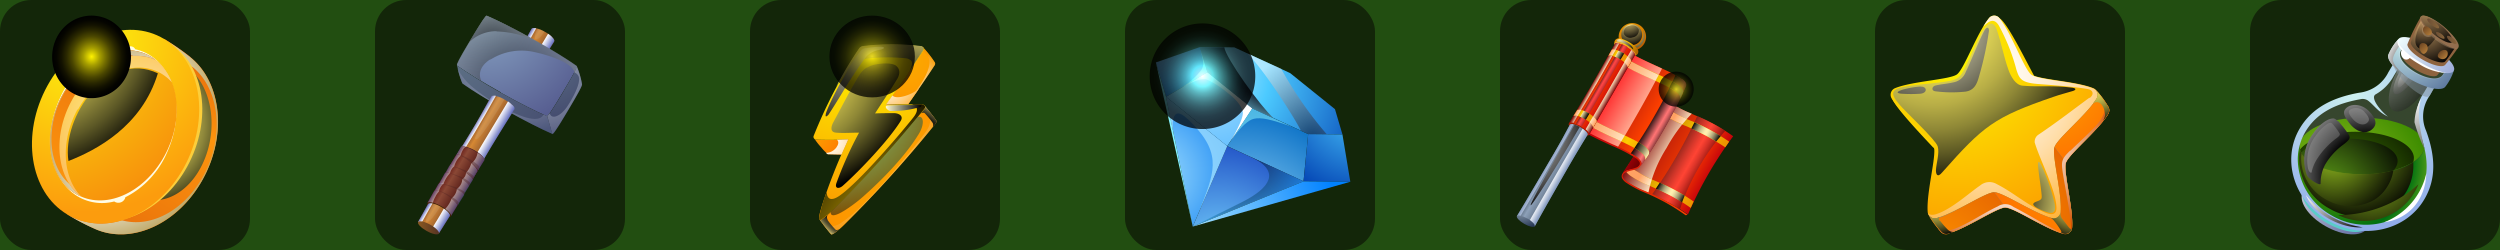 <svg xmlns="http://www.w3.org/2000/svg" width="320" height="32" fill="none"><path fill="#224E11" d="M0 0h320v32H0z"/><rect width="32" height="32" fill="#132609" rx="4"/><path fill="url(#a)" fill-rule="evenodd" d="M24.34 7.292c4 3.18 4.778 9.93 1.625 15.662-3.152 5.732-9.136 8.415-13.77 6.358a31.048 31.048 0 0 1-3.573-1.87l6.225-11.23 6.188-11.22c1.157.69 2.27 1.459 3.332 2.3h-.027Z" clip-rule="evenodd"/><path fill="url(#b)" fill-rule="evenodd" d="M24.206 8.807c2.768 2.207 3.706 7.106 2.063 11.37-1.644 4.264-5.287 6.396-8.386 5.05a19.018 19.018 0 0 1-2.402-1.254l3.223-8.368 3.224-8.416c.79.473 1.551.998 2.278 1.571v.047Z" clip-rule="evenodd" style="mix-blend-mode:screen"/><path fill="url(#c)" fill-rule="evenodd" d="M24.608 8.545c3.412 2.721 4.17 8.593 1.608 13.624-2.394 4.675-6.859 7.087-10.637 6.021a8.55 8.55 0 0 1-3.565.375 8.645 8.645 0 0 1-3.418-1.123 31.064 31.064 0 0 0 3.572 1.87c4.635 2.038 10.61-.636 13.77-6.358 3.162-5.722 2.376-12.483-1.624-15.662A30.35 30.35 0 0 0 21 5.002a8.627 8.627 0 0 1 3 3.122c.197.14.385.29.581.45l.027-.029Z" clip-rule="evenodd" style="mix-blend-mode:multiply"/><path fill="#FCCE3A" fill-rule="evenodd" d="M21.696 5.516c4.555 2.749 5.555 9.836 2.25 15.84-3.304 6.002-9.68 8.63-14.226 5.89-4.545-2.74-5.59-9.846-2.241-15.849 3.349-6.003 9.671-8.63 14.217-5.881Z" clip-rule="evenodd" style="mix-blend-mode:screen"/><path fill="url(#d)" fill-rule="evenodd" d="M21.009 4.992c4.804 2.908 5.93 10.285 2.51 16.485-3.421 6.199-10.083 8.873-14.924 5.965-4.84-2.908-5.939-10.285-2.518-16.485 3.42-6.199 10.127-8.873 14.932-5.965Z" clip-rule="evenodd"/><path fill="#FFFCE4" fill-rule="evenodd" d="M16.044 25.282a.942.942 0 0 1-.242.407.882.882 0 0 1-.402.23.907.907 0 0 1-.777-.132 6.123 6.123 0 0 1-4.241-.411c-3.823-1.87-5.055-7.537-2.769-12.68 1.096-2.59 3.054-4.673 5.51-5.862a.952.952 0 0 1 .23-.486.884.884 0 0 1 .449-.271.854.854 0 0 1 .479-.009c.157.043.3.13.414.252a6.141 6.141 0 0 1 1.536-.14c.07-.1.167-.176.278-.218a.564.564 0 0 1 .347-.016c.096.018.187.06.264.121a.64.64 0 0 1 .183.234c.468.1.923.258 1.357.468 3.814 1.87 5.055 7.536 2.76 12.679-1.085 2.552-3.004 4.614-5.412 5.816l.036.018Z" clip-rule="evenodd" style="mix-blend-mode:screen"/><path fill="url(#e)" fill-rule="evenodd" d="M19.366 7.283c3.572 2.17 4.34 7.854 1.67 12.697-2.67 4.844-7.743 7.004-11.342 4.825-3.599-2.178-4.34-7.845-1.67-12.697 2.67-4.853 7.716-7.004 11.342-4.825Z" clip-rule="evenodd"/><path fill="url(#f)" fill-rule="evenodd" d="M9.98 14.024c2.528-4.581 7.341-6.629 10.717-4.572.478.292.914.654 1.295 1.075a6.468 6.468 0 0 0-2.68-3.244c-3.572-2.179-8.67 0-11.341 4.825-2.67 4.824-1.92 10.528 1.67 12.697.259.153.527.288.804.402-2.456-2.45-2.75-7.125-.518-11.22l.053.037Z" clip-rule="evenodd" opacity=".5" style="mix-blend-mode:multiply"/><path fill="url(#g)" fill-rule="evenodd" d="M9.202 12.828c2.447-4.432 6.904-6.62 10.405-5.293a2.5 2.5 0 0 1 .33.14 3.465 3.465 0 0 0-.295-.214l-.277-.178c-3.572-2.179-8.671 0-11.341 4.825-2.67 4.824-1.92 10.528 1.67 12.697l.294.169.322.159-.277-.234c-2.849-2.506-3.269-7.649-.83-12.071Z" clip-rule="evenodd"/><path fill="url(#h)" fill-rule="evenodd" d="M17.088 7.161a6.062 6.062 0 0 1 2.519.374 2.5 2.5 0 0 1 .33.14 3.465 3.465 0 0 0-.295-.214l-.277-.178c-3.572-2.179-8.671 0-11.341 4.825-2.67 4.824-1.92 10.528 1.67 12.697l.294.169.322.159-.277-.234a6.196 6.196 0 0 1-1.143-1.337c-2.68-2.329-3.09-7.125-.893-11.277 2.107-3.946 5.92-6.003 9.073-5.124h.018Z" clip-rule="evenodd" style="mix-blend-mode:multiply"/><path fill="url(#i)" fill-rule="evenodd" d="M20.205 9.387c-6.367-3.04-12.324 5.61-11.44 11.22 3.519-1.374 9.377-4.404 11.44-11.22Z" clip-rule="evenodd" style="mix-blend-mode:screen"/><path fill="url(#j)" fill-rule="evenodd" d="M16.766 7.255a5.463 5.463 0 0 1-.838 2.943 5.107 5.107 0 0 1-2.26 1.958 4.836 4.836 0 0 1-2.919.311 4.978 4.978 0 0 1-2.59-1.442 5.363 5.363 0 0 1-1.386-2.707 5.514 5.514 0 0 1 .286-3.057A5.238 5.238 0 0 1 8.92 2.888 4.886 4.886 0 0 1 11.729 2a4.933 4.933 0 0 1 3.553 1.54 5.41 5.41 0 0 1 1.484 3.715Z" clip-rule="evenodd" style="mix-blend-mode:screen"/><rect width="32" height="32" x="48" fill="#132609" rx="4"/><path fill="url(#k)" fill-rule="evenodd" d="m70.936 5.323-1.457 2.33L66.7 6.09c.38-.654.724-1.291 1.34-2.395.067-.122.294-.147.597-.073.392.095.767.246 1.112.45.353.184.674.421.952.702.219.23.311.425.235.548Z" clip-rule="evenodd"/><path fill="url(#l)" fill-rule="evenodd" d="M70.7 4.775a2.845 2.845 0 0 0-.547-.45 149.196 149.196 0 0 1-1.684 2.772l.994.556 1.457-2.33c.075-.123 0-.319-.236-.548h.017Z" clip-rule="evenodd" style="mix-blend-mode:multiply"/><path fill="url(#m)" fill-rule="evenodd" d="M67.104 6.32c.447-.776.843-1.446 1.525-2.705-.303-.058-.522-.041-.59.081-.615 1.104-.96 1.742-1.339 2.395l.404.23Z" clip-rule="evenodd" style="mix-blend-mode:multiply"/><path fill="#CBBBA0" fill-rule="evenodd" d="M69.682 4.032a4.683 4.683 0 0 0-.842-.368c-.901 1.52-.059 1.929.842.368Z" clip-rule="evenodd" opacity=".2" style="mix-blend-mode:screen"/><path fill="url(#n)" fill-rule="evenodd" d="M64.123 11.83c-2.35-1.316-4.387-2.575-5.617-3.45-.11-.065.236-.768 1.735-3.27 1.499-2.5 1.954-3.155 2.063-3.09 1.398.597 3.537 1.676 5.896 2.992 2.358 1.316 4.388 2.575 5.617 3.45.11.065-.236.768-1.726 3.27-1.491 2.501-1.963 3.139-2.08 3.139-1.39-.597-3.53-1.676-5.896-3l.008-.041Z" clip-rule="evenodd"/><path fill="url(#o)" fill-rule="evenodd" d="M70.01 14.87c-1.39-.596-3.529-1.675-5.895-3-2.367-1.324-4.38-2.615-5.61-3.49.143.766.363 1.516.658 2.24.02.043.053.08.092.106 1.23.875 3.243 2.117 5.55 3.409 2.308 1.292 4.498 2.403 5.896 3l-.657-2.264h-.034Z" clip-rule="evenodd"/><path fill="url(#p)" fill-rule="evenodd" d="M72.116 11.732c-1.407 2.321-1.912 3.04-2.072 3.139l.648 2.296c.11.058.565-.58 2.064-3.098 1.356-2.288 1.768-3.073 1.743-3.27a10.574 10.574 0 0 0-.674-2.304c.05.13-.345.899-1.743 3.27l.034-.033Z" clip-rule="evenodd"/><path fill="url(#q)" fill-rule="evenodd" d="M62.767 7.636a7.373 7.373 0 0 1 2.783-1.06 7.456 7.456 0 0 1 2.986.12c1.087.23 4.674 1.202 4.97 2.543.294-.565.361-.777.302-.818-1.23-.875-3.267-2.133-5.617-3.45-2.35-1.316-4.497-2.362-5.887-2.967-.11-.065-.573.605-2.063 3.057-1.491 2.453-1.845 3.221-1.735 3.27a53.72 53.72 0 0 0 3.099 1.995c-.396-.818-.177-1.889 1.162-2.739v.05Z" clip-rule="evenodd" opacity=".5" style="mix-blend-mode:screen"/><path fill="url(#r)" fill-rule="evenodd" d="M63.559 4.023c2.005.065 3.962.607 5.701 1.578l-1.07-.605c-2.35-1.316-4.497-2.387-5.886-2.992-.11-.065-.573.605-2.064 3.057l-.244.417a4.845 4.845 0 0 1 1.621-1.105 4.97 4.97 0 0 1 1.942-.382v.032Z" clip-rule="evenodd" opacity=".5" style="mix-blend-mode:screen"/><path fill="url(#s)" fill-rule="evenodd" d="M72.503 13.775c-.707 1.006-1.878 1.635-2.147.72-.08.13-.186.244-.312.335l.648 2.297c.11.057.565-.58 2.064-3.098 1.356-2.29 1.768-3.074 1.743-3.27a10.573 10.573 0 0 0-.674-2.305c0 .065-.059.286-.32.817.12.04.232.103.326.186s.17.184.222.296c.404.891-.969 3.197-1.55 4.038v-.016Z" clip-rule="evenodd" opacity=".5" style="mix-blend-mode:multiply"/><path fill="url(#t)" fill-rule="evenodd" d="M69.59 14.642c-.708 1.512-4.212-.335-5.483-1.022a22.558 22.558 0 0 1-3.68-2.51 7.928 7.928 0 0 1-1.845-2.297c.144.613.336 1.214.573 1.799.02.043.052.08.092.106 1.23.875 3.243 2.117 5.55 3.409 2.308 1.291 4.498 2.403 5.896 3l-.649-2.256-.42-.188-.034-.041Z" clip-rule="evenodd" opacity=".6" style="mix-blend-mode:multiply"/><path fill="url(#u)" fill-rule="evenodd" d="M65.816 13.996c-1.272 2.052-1.558 2.452-2.788 4.512-1.23 2.06-1.322 2.297-2.526 4.398l-1.483-.817-1.482-.818c1.272-2.052 1.432-2.223 2.678-4.291 1.247-2.069 1.457-2.502 2.636-4.61.068-.123.295-.148.607-.074.394.094.772.246 1.12.45.357.192.683.435.968.719.22.229.32.433.245.556l.025-.025Z" clip-rule="evenodd"/><path fill="url(#v)" fill-rule="evenodd" d="M65.572 13.44a3.545 3.545 0 0 0-.548-.458c-1.28 2.142-1.575 2.616-2.863 4.758-1.289 2.142-1.432 2.452-2.695 4.578l1.061.588c1.18-2.1 1.263-2.322 2.527-4.398 1.263-2.076 1.516-2.452 2.787-4.512.076-.123 0-.327-.244-.556h-.025Z" clip-rule="evenodd" style="mix-blend-mode:multiply"/><path fill="url(#w)" fill-rule="evenodd" d="M57.984 21.484c1.313-2.134 1.507-2.38 2.787-4.529 1.28-2.15 1.5-2.558 2.704-4.692-.312-.065-.53 0-.598.082-1.18 2.109-1.39 2.542-2.636 4.61-1.247 2.068-1.407 2.24-2.678 4.292l.42.237Z" clip-rule="evenodd" style="mix-blend-mode:multiply"/><path fill="#4A2121" fill-rule="evenodd" d="M60.737 19.228c.783.441 1.297.98 1.162 1.217-.134.238-.842.066-1.684-.367-.842-.434-1.297-.981-1.162-1.218s.884-.066 1.684.368Z" clip-rule="evenodd"/><path fill="#CBBBA0" fill-rule="evenodd" d="M64.536 12.688a4.57 4.57 0 0 0-.842-.376c-2.864 4.84-3.04 5.37-2.813 5.51.227.138.918-.458 3.697-5.134h-.042Z" clip-rule="evenodd" opacity=".2" style="mix-blend-mode:screen"/><path fill="url(#x)" fill-rule="evenodd" d="M62.009 20.486c.059-.098-.06-.27-.295-.482a6.107 6.107 0 0 0-1.002-.695 5.805 5.805 0 0 0-1.12-.498c-.303-.09-.523-.098-.573 0l-.842 1.48 1.465.817 1.466.817c.294-.482.598-.965.9-1.447v.008Z" clip-rule="evenodd"/><path fill="url(#y)" fill-rule="evenodd" d="M61.167 21.933c.05-.098-.05-.294-.26-.54a5.837 5.837 0 0 0-.927-.817 5.5 5.5 0 0 0-1.036-.646c-.303-.155-.522-.155-.581-.098l-.843 1.472 1.373 1.03 1.348 1.021c.295-.465.59-.948.892-1.422h.034Z" clip-rule="evenodd"/><path fill="url(#z)" fill-rule="evenodd" d="M60.51 22.996c.06-.09-.059-.27-.303-.482a5.895 5.895 0 0 0-1.01-.695 6.446 6.446 0 0 0-1.13-.507c-.31-.09-.53-.106-.58 0-.278.482-.548.973-.843 1.447l1.483.817 1.482.818.884-1.414.017.016Z" clip-rule="evenodd"/><path fill="url(#A)" fill-rule="evenodd" d="M60.022 23.862c.059-.09-.059-.27-.303-.482a6.077 6.077 0 0 0-1.028-.703c-.358-.21-.74-.38-1.137-.507-.311-.098-.53-.114-.58 0l-.86 1.406 1.5.818 1.498.817.843-1.414.067.065Z" clip-rule="evenodd"/><path fill="url(#B)" fill-rule="evenodd" d="M59.364 24.974c.06-.09-.075-.245-.336-.433a6.199 6.199 0 0 0-1.104-.58 6.286 6.286 0 0 0-1.212-.393c-.329-.065-.556-.065-.607 0l-.833 1.439 1.591.678 1.609.687.842-1.398h.05Z" clip-rule="evenodd"/><path fill="url(#C)" fill-rule="evenodd" d="M58.573 26.315c.05-.09-.067-.27-.303-.499a6.478 6.478 0 0 0-1.002-.76 5.888 5.888 0 0 0-1.112-.572c-.303-.115-.522-.14-.572-.05l-.885 1.562 3.015 1.692.843-1.373h.016Z" clip-rule="evenodd"/><path fill="url(#D)" fill-rule="evenodd" d="M58.582 26.233a.89.89 0 0 0-.253-.36 4.455 4.455 0 0 0-.53-.482c.375-.296.619-.72.682-1.185.225.108.44.237.64.384.12.075.219.18.286.302a.087.087 0 0 1 0 .082c-.27.425-.53.817-.783 1.259h-.042Z" clip-rule="evenodd" opacity=".5" style="mix-blend-mode:multiply"/><path fill="url(#E)" fill-rule="evenodd" d="M59.374 24.892a.827.827 0 0 0-.287-.302 4.1 4.1 0 0 0-.64-.384c.212-.142.387-.33.513-.548a1.6 1.6 0 0 0 .212-.711c.21.14.41.296.598.466a.82.82 0 0 1 .26.351.089.089 0 0 1 0 .082l-.648 1.046h-.008Z" clip-rule="evenodd" opacity=".5" style="mix-blend-mode:multiply"/><path fill="url(#F)" fill-rule="evenodd" d="M60.03 23.764a.818.818 0 0 0-.261-.351 5.032 5.032 0 0 0-.598-.466c.138-.093.252-.215.335-.356.083-.142.133-.3.145-.462.214.141.416.297.606.466a.82.82 0 0 1 .261.352.087.087 0 0 1 0 .082l-.48.768-.008-.033Z" clip-rule="evenodd" opacity=".5" style="mix-blend-mode:multiply"/><path fill="url(#G)" fill-rule="evenodd" d="M60.519 22.914a.817.817 0 0 0-.261-.351 5.233 5.233 0 0 0-.607-.466 2.56 2.56 0 0 0 .674-1.218c.198.17.381.356.547.555.11.115.19.252.236.401a.183.183 0 0 1 0 .098c-.21.327-.412.654-.614.981h.025Z" clip-rule="evenodd" opacity=".5" style="mix-blend-mode:multiply"/><path fill="url(#H)" fill-rule="evenodd" d="M61.167 21.835a1.03 1.03 0 0 0-.236-.4c-.166-.2-.35-.386-.547-.556.4-.34.665-.806.75-1.316.25.16.484.343.698.547.152.164.228.295.177.376l-.842 1.35Z" clip-rule="evenodd" opacity=".5" style="mix-blend-mode:multiply"/><path fill="url(#I)" fill-rule="evenodd" d="M56.198 24.5a1.123 1.123 0 0 0-.548-.114l.455-.818a.086.086 0 0 1 .067-.05c.191-.045.39-.045.582.001a1.764 1.764 0 0 0-.556.924v.057Z" clip-rule="evenodd" opacity=".5" style="mix-blend-mode:multiply"/><path fill="url(#J)" fill-rule="evenodd" d="M56.754 23.576a1.23 1.23 0 0 0-.581 0l.783-1.439a.082.082 0 0 1 .027-.033.087.087 0 0 1 .04-.016c.195-.02.393.008.573.082a3.913 3.913 0 0 0-.842 1.406Z" clip-rule="evenodd" opacity=".5" style="mix-blend-mode:multiply"/><path fill="url(#K)" fill-rule="evenodd" d="M57.613 22.17a1.177 1.177 0 0 0-.573-.082l.446-.817a.102.102 0 0 1 .076-.049c.19-.025.383.003.556.082a1.628 1.628 0 0 0-.505.817v.05Z" clip-rule="evenodd" opacity=".5" style="mix-blend-mode:multiply"/><path fill="url(#L)" fill-rule="evenodd" d="M58.118 21.336a1.03 1.03 0 0 0-.556-.081l.843-1.423a.121.121 0 0 1 .033-.057c.188 0 .372.05.531.147a2.94 2.94 0 0 0-.842 1.406l-.009.008Z" clip-rule="evenodd" opacity=".5" style="mix-blend-mode:multiply"/><path fill="url(#M)" fill-rule="evenodd" d="M58.97 19.93a1.017 1.017 0 0 0-.532-.155l.556-.973c.06-.106.295-.09.64 0-.244 0-.614.769-.665 1.096v.032Z" clip-rule="evenodd" opacity=".5" style="mix-blend-mode:multiply"/><path fill="#4A2121" fill-rule="evenodd" d="M60.072 20.347c.322.176.627.381.91.613.177.123.317.29.404.483l-.245.392a1.353 1.353 0 0 0-.362-.548 6.953 6.953 0 0 0-.842-.735 5.906 5.906 0 0 0-.918-.589 1.11 1.11 0 0 0-.59-.18c.217-.025.435.009.632.098.347.13.682.286 1.002.466h.009ZM59.28 21.68c.339.155.663.338.97.547.252.172.412.328.437.434l-.168.278a1.242 1.242 0 0 0-.405-.483 7.153 7.153 0 0 0-1.928-1.079 1.169 1.169 0 0 0-.623-.098c.22-.032.445-.012.656.058.365.094.72.22 1.062.376v-.033ZM58.775 22.522c.343.146.673.32.985.523.253.171.413.327.438.441l-.168.27a1.144 1.144 0 0 0-.413-.482 6.054 6.054 0 0 0-.926-.622 7.808 7.808 0 0 0-1.01-.425 1.22 1.22 0 0 0-.641-.098c.223-.032.452-.013.665.057.366.102.724.23 1.07.385v-.05ZM58 23.862c.364.114.716.26 1.053.434.27.147.447.277.48.376l-.16.261a1.09 1.09 0 0 0-.455-.417 5.681 5.681 0 0 0-.993-.515 6.637 6.637 0 0 0-1.087-.367 1.43 1.43 0 0 0-.665-.05c.228-.046.463-.046.69 0 .386.064.767.157 1.137.278ZM57.343 24.933c.332.164.65.353.952.564.183.116.331.277.43.466l-.144.237a1.296 1.296 0 0 0-.404-.507 7.017 7.017 0 0 0-.91-.67 7.268 7.268 0 0 0-.993-.531c-.191-.1-.407-.149-.624-.14.222-.025.446.01.649.099.36.123.709.274 1.044.45v.032Z" clip-rule="evenodd" opacity=".35" style="mix-blend-mode:multiply"/><path fill="#3D2004" fill-rule="evenodd" d="M56.476 26.388c.842.466 1.39 1.046 1.238 1.3-.152.253-.944.073-1.777-.392-.834-.466-1.39-1.047-1.238-1.3.151-.254.943-.074 1.777.392Z" clip-rule="evenodd"/><path fill="url(#N)" fill-rule="evenodd" d="M57.562 27.663c-.64 1.022-1.01 1.635-1.39 2.216l-2.652-1.48c.362-.63.69-1.234 1.28-2.289.059-.114.27-.13.564-.065a3.7 3.7 0 0 1 1.061.425c.332.18.638.403.91.662.202.22.294.409.227.523v.008Z" clip-rule="evenodd"/><path fill="url(#O)" fill-rule="evenodd" d="M57.335 27.132a3.638 3.638 0 0 0-.523-.433c-.699 1.25-1.12 1.88-1.591 2.656l.951.523c.38-.613.75-1.193 1.39-2.215.067-.114 0-.302-.227-.523v-.008Z" clip-rule="evenodd" style="mix-blend-mode:multiply"/><path fill="url(#P)" fill-rule="evenodd" d="M53.907 28.612c.421-.736.775-1.374 1.449-2.575-.287-.057-.497 0-.556.073-.59 1.055-.918 1.635-1.28 2.29l.387.212Z" clip-rule="evenodd" style="mix-blend-mode:multiply"/><path fill="#CBBBA0" fill-rule="evenodd" d="M56.358 26.437a4.283 4.283 0 0 0-.843-.351c-.842 1.48-1.137 2.158-.926 2.28.21.123.75-.237 1.752-1.929h.017Z" clip-rule="evenodd" opacity=".2" style="mix-blend-mode:screen"/><path fill="url(#Q)" fill-rule="evenodd" d="M55.086 28.767c.725.409 1.213.924 1.087 1.136-.127.213-.842.066-1.567-.343-.724-.409-1.212-.916-1.086-1.136.126-.221.842-.066 1.566.343Z" clip-rule="evenodd"/><path fill="url(#R)" fill-rule="evenodd" d="M55.407 25.947c.068-.267.176-.523.32-.76.116-.254.275-.486.471-.687a1.123 1.123 0 0 0-.547-.115.135.135 0 0 0-.068.05l-.884 1.56c.076-.13.346-.146.708-.048Z" clip-rule="evenodd" opacity=".5" style="mix-blend-mode:multiply"/><path fill="url(#S)" fill-rule="evenodd" d="M57.798 25.432c-.18.48-.451.924-.8 1.308.514.376.842.76.7.948l.841-1.373c.05-.09-.067-.27-.303-.499a3.7 3.7 0 0 0-.438-.384Z" clip-rule="evenodd" opacity=".5" style="mix-blend-mode:multiply"/><rect width="32" height="32" x="96" fill="#132609" rx="4"/><path fill="url(#T)" fill-rule="evenodd" d="M108.582 17.835c-1.015.078-3.068.086-4.113.036a.334.334 0 0 1-.244-.156c.265.416.57.808.911 1.17.247.316.53.604.845.858.452 0 1.097.036 1.756.036.289-.667.586-1.32.875-1.944h-.03Z" clip-rule="evenodd"/><path fill="url(#U)" fill-rule="evenodd" d="M118.178 6.432a210.712 210.712 0 0 1-4.78 6.957 84.646 84.646 0 0 1 2.854-.064c1.17-1.68 2.386-3.446 3.408-5.013a.385.385 0 0 0 0-.327 14.666 14.666 0 0 0-1.526-1.943h.067a.31.31 0 0 1 0 .32l-.023.07Z" clip-rule="evenodd"/><path fill="url(#V)" fill-rule="evenodd" d="M118.304 13.9a154.15 154.15 0 0 1-11.664 12.935c-.563.553-1.482 1.418-1.719 1.29.081.156 1.26 1.653 1.482 1.866.193.106 1.156-.71 1.719-1.284 4.138-4.1 8.033-8.418 11.665-12.935a.377.377 0 0 0 .037-.355c0-.07 0-.042-.037-.063-.171-.256-1.171-1.532-1.483-1.844.031.056.044.12.037.182a.318.318 0 0 1-.074.172l.037.036Z" clip-rule="evenodd"/><path fill="url(#W)" fill-rule="evenodd" d="M118.119 6.524c.39.292.681.686.838 1.135.2 1.454-1.26 3.369-2.06 4.44a2.636 2.636 0 0 1-.696.78c-.284.212-.609.37-.957.46h1.008a209.028 209.028 0 0 0 3.409-5.013.4.4 0 0 0 0-.326 14.48 14.48 0 0 0-1.527-1.958h.067a.312.312 0 0 1 .045.16.312.312 0 0 1-.045.16l-.059.092-.023.07Z" clip-rule="evenodd" opacity=".5" style="mix-blend-mode:multiply"/><path fill="url(#X)" fill-rule="evenodd" d="M119.786 15.353c-.14-.22-.896-1.184-1.296-1.652.8 1.603.8 2.177-.289 3.581a108.624 108.624 0 0 1-4.187 5.1 74.387 74.387 0 0 1-4.173 4.389 15.26 15.26 0 0 1-2.126 1.716 2.262 2.262 0 0 1-2.364.248c.385.497.881 1.114 1.015 1.248.193.107 1.156-.709 1.719-1.283a154.272 154.272 0 0 0 11.701-12.928.366.366 0 0 0 .037-.355c0-.07 0-.042-.037-.064Z" clip-rule="evenodd" opacity=".5" style="mix-blend-mode:multiply"/><path fill="url(#Y)" fill-rule="evenodd" d="M107.441 29.338c-.171.085-.378.142-.482.064a10.056 10.056 0 0 1-1.03-1.234.41.41 0 0 1 0-.05.692.692 0 0 1-.074-.308c0-.107.026-.212.074-.309-.444.376-.874.71-1 .624.081.156 1.26 1.653 1.482 1.866.126.07.578-.263 1.037-.66l-.007.007Zm10.471-14.843a.46.46 0 0 1 .415-.035l.045.035c.369.392.708.81 1.015 1.248a.65.65 0 0 1 0 .56l.422-.531a.365.365 0 0 0 .037-.355c0-.07 0-.042-.037-.063-.17-.256-1.171-1.532-1.482-1.844.03.056.043.12.037.182a.326.326 0 0 1-.074.172l-.482.596-.037.042.097-.042.044.035Z" clip-rule="evenodd" style="mix-blend-mode:screen"/><path fill="url(#Z)" fill-rule="evenodd" d="M110.442 5.95a30.631 30.631 0 0 1 7.492 0 .359.359 0 0 1 .16.066c.047.035.083.08.107.133a.31.31 0 0 1 0 .319 213.849 213.849 0 0 1-4.78 6.957c1.386-.064 3.498-.086 4.661-.043a.36.36 0 0 1 .186.056.332.332 0 0 1 .125.143.315.315 0 0 1-.037.354 154.17 154.17 0 0 1-11.716 12.9c-.563.553-1.482 1.418-1.719 1.29-.237-.127.096-1.106.222-1.595a71.64 71.64 0 0 1 3.439-8.695c-1.016.078-3.068.086-4.113.036a.384.384 0 0 1-.164-.05.362.362 0 0 1-.123-.114.337.337 0 0 1-.055-.156.336.336 0 0 1 .023-.162 61.71 61.71 0 0 1 5.855-11.17.699.699 0 0 1 .437-.269Z" clip-rule="evenodd"/><path fill="url(#aa)" fill-rule="evenodd" d="M117.615 11.36c-1.008.866-2.964 1.42-3.379.852-.282.404-.563.794-.838 1.177a84.911 84.911 0 0 1 2.854-.064c.452-.645.911-1.305 1.363-1.964Z" clip-rule="evenodd" style="mix-blend-mode:multiply"/><path fill="url(#ab)" fill-rule="evenodd" d="M107.13 17.892c.548.404-.297 1.695-1.408 1.674.103.1.192.177.229.177.452 0 1.097.036 1.757.036.289-.667.585-1.32.874-1.944-.378 0-.897.043-1.482.057h.03Z" clip-rule="evenodd" style="mix-blend-mode:multiply"/><path fill="url(#ac)" fill-rule="evenodd" d="M110.568 7.553a22.5 22.5 0 0 1 5.351-.093c.234.022.457.105.644.242.356.283.119.907-.192 1.418.63-.93 1.245-1.844 1.808-2.702a.312.312 0 0 0 .045-.16.312.312 0 0 0-.045-.16.35.35 0 0 0-.267-.199 30.631 30.631 0 0 0-7.492.001.699.699 0 0 0-.437.27 44.35 44.35 0 0 0-2.964 4.964c.741-1.241 2.386-3.468 3.534-3.645l.015.064Z" clip-rule="evenodd" style="mix-blend-mode:screen"/><path fill="url(#ad)" fill-rule="evenodd" d="M118.06 13.347h-1.371c.875.269.875.879.171 1.751-1.882 2.347-6.899 8.19-9.36 9.928-1.245.873-1.652.32-1.697-.46-.311.843-.541 1.545-.659 2.006-.119.461-.401 1.419-.252 1.575.126.064.555-.248 1-.624.252-.22.511-.461.741-.667a154.221 154.221 0 0 0 11.183-12.304l.519-.638a.317.317 0 0 0 .037-.355.357.357 0 0 0-.297-.163l-.015-.05Z" clip-rule="evenodd" style="mix-blend-mode:screen"/><path fill="url(#ae)" fill-rule="evenodd" d="M110.827 6.149a1.032 1.032 0 0 0-.533.234c-1.216 1.198-4.158 6.708-4.588 8.17 0 .098-.066.269 0 .332.067.064.297-.141.364-.24 1.081-1.639 2.045-3.34 3.119-4.965.534-.822 1.171-1.766 1.786-2.539a3.196 3.196 0 0 1 1.697-.773c.808-.212.482-.404-.103-.382-.593.018-1.182.082-1.764.191l.022-.028Z" clip-rule="evenodd" style="mix-blend-mode:screen"/><path fill="url(#af)" fill-rule="evenodd" d="M117.659 13.446c-1.326 0-2.653 0-3.972.05-.644 0-.148.659.304.709a11.961 11.961 0 0 0 3.631-.468c.112 0 .275-.079.289-.185.015-.106-.163-.085-.252-.085v-.021Z" clip-rule="evenodd" style="mix-blend-mode:screen"/><path fill="url(#ag)" fill-rule="evenodd" d="M106.329 27.133c-.089 1.418 3.238-1.163 3.994-1.83 2.557-2.241 5.61-5.354 7.344-8.262.6-1.007.674-2.298-.207-2.07a153.626 153.626 0 0 1-10.738 11.786l-.082.078-.311.297Z" clip-rule="evenodd" opacity=".5" style="mix-blend-mode:screen"/><path fill="url(#ah)" fill-rule="evenodd" d="M110.953 8.638c-.362.237-.672.54-.911.893-1.223 1.993-2.268 4.078-3.387 6.134-.229.426-.489 1.242.341 1.312.978.085 1.957 0 2.964 0a48.745 48.745 0 0 0-2.912 6.496c-.215.71.378.71.837.298 2.135-1.9 5.87-5.815 7.411-8.304.393-.653-.274-.965-.837-.986-.816 0-1.638 0-2.453.036.948-1.482 1.949-2.936 2.853-4.44.131-.218.214-.46.244-.709a1.021 1.021 0 0 0-.068-.51 1.062 1.062 0 0 0-.31-.419c-.422-.369-1.578-.383-2.534-.206a3.163 3.163 0 0 0-1.178.412l-.06-.007Z" clip-rule="evenodd" style="mix-blend-mode:screen"/><path fill="url(#ai)" d="M111.635 12.467c3.02 0 5.469-2.343 5.469-5.233 0-2.89-2.449-5.234-5.469-5.234-3.02 0-5.469 2.343-5.469 5.234 0 2.89 2.449 5.233 5.469 5.233Z" opacity=".75" style="mix-blend-mode:screen"/><rect width="32" height="32" x="144" fill="#132609" rx="4"/><path fill="url(#aj)" fill-rule="evenodd" d="m165.141 9.357 5.735 4.614.958 3.24-4.385-.05-7.159-3.296-5.735-4.614-.957-3.232 4.385.04 7.158 3.298Z" clip-rule="evenodd"/><path fill="url(#ak)" fill-rule="evenodd" d="m153.598 6.019-5.645 1.972 1.301 4.41 5.301-3.15-.957-3.232Z" clip-rule="evenodd"/><path fill="url(#al)" fill-rule="evenodd" d="m154.555 9.25-5.301 3.15 7.829 6.308 3.207-4.843-5.735-4.615Z" clip-rule="evenodd"/><path fill="url(#am)" fill-rule="evenodd" d="m160.29 13.865 7.159 3.297-.598 6.046-9.768-4.5 3.207-4.843Z" clip-rule="evenodd"/><path fill="url(#an)" fill-rule="evenodd" d="m171.834 17.21 1.006 6.055-5.988-.057.597-6.046 4.385.049Z" clip-rule="evenodd"/><path fill="url(#ao)" fill-rule="evenodd" d="m149.254 12.4 3.42 16.6 4.409-10.292-7.829-6.308Z" clip-rule="evenodd"/><path fill="url(#ap)" fill-rule="evenodd" d="m157.083 18.708 9.768 4.5L152.673 29l4.41-10.292Z" clip-rule="evenodd"/><path fill="url(#aq)" fill-rule="evenodd" d="M172.84 23.265 152.673 29l14.178-5.792 5.989.057Z" clip-rule="evenodd"/><path fill="#85F2FF" fill-rule="evenodd" d="M147.953 7.99 152.674 29l-3.42-16.6-1.301-4.41Z" clip-rule="evenodd"/><path fill="url(#ar)" fill-rule="evenodd" d="M159.644 6.829c1.971 1.906 5.849 7.87 6.888 9.915l.916.418H169.805a49.07 49.07 0 0 1-5.809-8.353l-4.352-1.98Z" clip-rule="evenodd" opacity=".5" style="mix-blend-mode:screen"/><path fill="#9FDFFF" fill-rule="evenodd" d="M150.105 16.507c-.074-2.97 1.161-2.078 2.454-.752 4.091 4.18 2.708 6.594.941 11.314l3.583-8.361-7.829-6.308c.286 1.375.564 2.741.818 4.09l.033.017Z" clip-rule="evenodd" opacity=".75" style="mix-blend-mode:screen"/><path fill="url(#as)" fill-rule="evenodd" d="M160.118 20.099c4 1.857 2.331 4.009-1.056 5.727L152.673 29l14.178-5.8-6.733-3.101Z" clip-rule="evenodd" opacity=".5" style="mix-blend-mode:screen"/><path fill="#8FFCFF" fill-rule="evenodd" d="m154.555 9.25-.876-2.953c.311 1.505.508 2.037.074 2.692-.68.847-1.492 1.58-2.405 2.168l3.207-1.907Z" clip-rule="evenodd" style="mix-blend-mode:screen"/><path fill="#fff" fill-rule="evenodd" d="m160.29 13.865-5.727-4.615-3.207 1.907c1.637-.867 2.569-1.178 3.183-.95a12.274 12.274 0 0 1 2.626 1.702c1.325.99 1.915 2.005 1.923 2.545 0 .67-.63 1.988-1.481 3.477l2.692-4.09-.009.024Z" clip-rule="evenodd"/><path fill="#8FFCFF" fill-rule="evenodd" d="m160.29 13.865-2.691 4.09c1.243-1.775 2.209-2.593 2.888-2.748.916-.221 2.249.081 4.851 1.014l-5.048-2.332v-.024Z" clip-rule="evenodd" opacity=".5" style="mix-blend-mode:screen"/><path fill="url(#at)" fill-rule="evenodd" d="m156.739 6.052-3.166-.033.647 2.176.31 1.056 5.727 4.614 2.774 1.276c-1.726-1.538-6.153-7.748-6.324-9.09h.032Z" clip-rule="evenodd" style="mix-blend-mode:screen"/><path fill="url(#au)" d="M153.917 16.515a6.758 6.758 0 1 0 0-13.516 6.758 6.758 0 0 0 0 13.516Z" opacity=".75" style="mix-blend-mode:screen"/><rect width="32" height="32" x="192" fill="#132609" rx="4"/><path fill="url(#av)" fill-rule="evenodd" d="M209.812 3.184a1.751 1.751 0 0 1-1.431 3.18 1.753 1.753 0 0 1-.961-2.532 1.761 1.761 0 0 1 2.392-.648Z" clip-rule="evenodd"/><path fill="url(#aw)" fill-rule="evenodd" d="M209.53 3.29a1.339 1.339 0 0 1 .649 1.33 1.333 1.333 0 1 1-.649-1.33Z" clip-rule="evenodd" style="mix-blend-mode:screen"/><path fill="url(#ax)" fill-rule="evenodd" d="M208.593 3.298a.913.913 0 0 1 1.173.48.904.904 0 0 1-.762.998.907.907 0 0 1-1.165-.48.897.897 0 0 1 .762-.998h-.008Z" clip-rule="evenodd" style="mix-blend-mode:screen"/><path fill="url(#ay)" fill-rule="evenodd" d="M210.33 3.87a1.61 1.61 0 0 1-2.233 2.148 1.582 1.582 0 0 1-.51-.464c.087.09.184.169.289.236a1.67 1.67 0 0 0 2.421-.942 1.67 1.67 0 0 0 .01-.978h.023Z" clip-rule="evenodd" style="mix-blend-mode:screen"/><path fill="url(#az)" d="M207.793 6.689c.289.173.595.316.914.427a.715.715 0 0 0 .922-.229c.167-.297.053-.617-.267-.907a5.034 5.034 0 0 0-.823-.579 5.51 5.51 0 0 0-.914-.426c-.412-.138-.762-.069-.922.228-.16.297-.061.625.267.907.252.222.528.416.823.579Z"/><path fill="url(#aA)" fill-rule="evenodd" d="M208.707 7.116a4.921 4.921 0 0 1-.914-.427 4.594 4.594 0 0 1-.823-.58.932.932 0 0 1-.275-.342.263.263 0 0 1 0-.22.244.244 0 0 1 .183-.13c.15-.009.3.012.442.06.315.115.618.258.907.427.295.166.573.36.83.58.11.098.203.214.275.342a.252.252 0 0 1 0 .229.256.256 0 0 1-.183.13 1.163 1.163 0 0 1-.434-.07h-.008Z" clip-rule="evenodd" style="mix-blend-mode:multiply"/><path fill="url(#aB)" fill-rule="evenodd" d="M206.94 5.28a.12.12 0 0 1-.021-.07.12.12 0 0 1 .021-.068c.388-.487 2.118.587 2.118 1.189a4.44 4.44 0 0 0-1.897-.983c-.099 0-.229 0-.244-.069h.023Z" clip-rule="evenodd" style="mix-blend-mode:screen"/><path fill="url(#aC)" fill-rule="evenodd" d="M216.052 27.451c-3.62-2.575-6.096-2.887-7.833-4.168a1.604 1.604 0 0 1-.442-.434.567.567 0 0 1 0-.647 111.792 111.792 0 0 0 5.722-9.905c-.114.274 0 .594.518.975 1.745 1.272 4.214 1.592 7.833 4.168a50.455 50.455 0 0 0-5.798 10.034v-.023Z" clip-rule="evenodd"/><path fill="url(#aD)" fill-rule="evenodd" d="M220.829 16.739a24.075 24.075 0 0 0-3.588-1.882 54.833 54.833 0 0 1-2.606 5.074 55.286 55.286 0 0 1-3.193 4.983 25.098 25.098 0 0 1 3.589 1.874 27.521 27.521 0 0 1 2.362-5.25 27.355 27.355 0 0 1 3.436-4.8Z" clip-rule="evenodd" opacity=".75" style="mix-blend-mode:screen"/><path fill="url(#aE)" fill-rule="evenodd" d="M210.992 24.693c.415-2.047 1.206-4 2.332-5.76a19.568 19.568 0 0 1 3.223-4.381 12.646 12.646 0 0 1-2.53-1.303c-.518-.38-.632-.7-.518-.975a111.806 111.806 0 0 1-5.722 9.905.567.567 0 0 0 0 .647c.118.173.268.32.442.435a13.823 13.823 0 0 0 2.773 1.41v.022Z" clip-rule="evenodd" style="mix-blend-mode:multiply"/><path fill="url(#aF)" fill-rule="evenodd" d="M216.791 25.798c-3.261-2.286-5.539-2.66-7.185-3.81a3.943 3.943 0 0 1-.868-.617.642.642 0 0 1-.168-.411l-.434.685a.567.567 0 0 0 .122.465c.191.207.411.385.655.526 1.699 1.211 4.069 1.524 7.497 3.977.122-.267.244-.54.381-.815Zm-.251-10.301a15.672 15.672 0 0 1-3.002-1.524c-.396-.29-.541-.549-.518-.762l-.45.838a1.025 1.025 0 0 0 .488.678c.875.576 1.81 1.053 2.789 1.425a31.675 31.675 0 0 1 4.983 2.705l.502-.724a27.265 27.265 0 0 0-4.784-2.636h-.008Z" clip-rule="evenodd"/><path fill="url(#aG)" fill-rule="evenodd" d="M213.058 14.72c.714.483 1.481.885 2.286 1.196.198-.252.396-.48.586-.701a11.273 11.273 0 0 1-2.369-1.235c-.396-.289-.541-.548-.518-.761l-.45.838a1.025 1.025 0 0 0 .488.678l-.023-.015Zm-1.638 8.236a10.944 10.944 0 0 1-1.814-.968 3.939 3.939 0 0 1-.868-.617.642.642 0 0 1-.168-.411l-.434.685a.567.567 0 0 0 .122.465c.191.207.411.385.655.526.717.473 1.483.867 2.286 1.173.068-.274.152-.556.251-.853h-.03Z" clip-rule="evenodd" style="mix-blend-mode:multiply"/><path fill="url(#aH)" fill-rule="evenodd" d="M209.911 21.196a61.53 61.53 0 0 0 5.836-10.11c-.137.334-.67.472-1.127.594-.457.121-.991.259-1.12.594a98.64 98.64 0 0 1-5.783 9.829 2.626 2.626 0 0 1 1.112-.389 1.904 1.904 0 0 0 1.082-.518Z" clip-rule="evenodd"/><path fill="url(#aI)" fill-rule="evenodd" d="M210.002 21.25a62.534 62.534 0 0 0 5.745-10.165c.107-.282 0-.594-.518-.975-1.257-.945-3.604-1.73-6.187-3.109l-5.798 10.042c2.583 1.38 4.899 2.164 6.187 3.109.305.22.83.686.571 1.097Z" clip-rule="evenodd"/><path fill="url(#aJ)" fill-rule="evenodd" d="M215.23 10.11c-.246-.18-.5-.348-.762-.503a61.06 61.06 0 0 1-2.827 5.47 56.92 56.92 0 0 1-2.911 4.572c.265.14.52.298.762.473.305.22.831.685.572 1.097a62.609 62.609 0 0 0 5.745-10.164c.106-.282 0-.595-.518-.976l-.061.03Z" clip-rule="evenodd" style="mix-blend-mode:screen"/><path fill="url(#aK)" fill-rule="evenodd" d="M216.502 16.457c1.09.488 2.151 1.04 3.177 1.653l.571-.693a28.744 28.744 0 0 0-3.36-1.76c-.122.264-.251.518-.388.762v.038Zm-.846 8.594a25.654 25.654 0 0 0-3.208-1.66c-.167.25-.335.502-.503.761a24.403 24.403 0 0 1 3.36 1.745c.099-.282.214-.564.328-.846h.023Z" clip-rule="evenodd" style="mix-blend-mode:screen"/><path fill="url(#aL)" fill-rule="evenodd" d="M212.723 8.769c-1.082-.503-2.347-1.052-3.68-1.768l-5.791 10.042c1.371.762 2.674 1.303 3.81 1.814.761-1.181 1.462-2.416 2.202-3.696a147.597 147.597 0 0 0 3.481-6.392h-.022Z" clip-rule="evenodd" style="mix-blend-mode:multiply"/><path fill="url(#aM)" d="M203.305 16.952c1.113.594 2.172 1.082 3.124 1.524a18.89 18.89 0 0 1 3.048 1.608c.218.142.399.335.525.563a.629.629 0 0 1 0 .526.884.884 0 0 1-.495.434 4.66 4.66 0 0 1-.701.221 4.496 4.496 0 0 0-.663.214.703.703 0 0 0-.396.327.411.411 0 0 0 0 .358c.111.2.271.367.465.488.807.54 1.673.985 2.583 1.326 1.833.779 3.573 1.76 5.188 2.925a.356.356 0 0 1-.228.084 26.027 26.027 0 0 0-5.036-2.819c-.9-.353-1.758-.803-2.56-1.34a1.587 1.587 0 0 1-.526-.565.613.613 0 0 1 0-.525.853.853 0 0 1 .472-.435 3.67 3.67 0 0 1 .694-.22c.228-.054.452-.126.67-.214a.71.71 0 0 0 .389-.327.428.428 0 0 0 0-.366 1.533 1.533 0 0 0-.465-.488 18.472 18.472 0 0 0-3.048-1.577c-.96-.442-2.027-.922-3.139-1.524l.099-.175v-.023Z"/><path fill="url(#aN)" fill-rule="evenodd" d="M210.459 18.681c-1.287-.944-3.695-1.775-6.324-3.184l-.442.762c2.606 1.401 4.976 2.21 6.263 3.162.328.228.816.685.564 1.082.16-.23.328-.48.511-.762.221-.389-.237-.823-.572-1.075v.015Zm4.945-6.773c.107-.282 0-.61-.526-.968-1.295-.952-3.664-1.76-6.24-3.162l-.449.762c2.636 1.418 5.044 2.286 6.339 3.2.48.343.655.678.533.976.137-.282.259-.556.381-.816l-.038.008Z" clip-rule="evenodd"/><path fill="url(#aO)" fill-rule="evenodd" d="M215.404 11.908c.107-.282 0-.61-.526-.968a8.064 8.064 0 0 0-.822-.502l-.389.761c.285.155.56.328.823.518.48.343.655.679.533.976.137-.282.259-.556.381-.816v.031Zm-4.373 7.848c.221-.389-.236-.823-.572-1.075-.335-.251-.48-.32-.762-.487-.167.259-.327.503-.495.762.266.144.52.307.762.487.328.229.815.686.564 1.082.16-.228.328-.48.51-.762l-.007-.007Z" clip-rule="evenodd" style="mix-blend-mode:screen"/><path fill="url(#aP)" fill-rule="evenodd" d="M208.151 8.548c1.349.762 2.636 1.295 3.749 1.806l.411-.762c-1.097-.534-2.377-1.097-3.672-1.814l-.45.762-.038.008Zm-.191 8.792c-1.127-.525-2.445-1.104-3.809-1.843l-.442.762c1.379.761 2.69 1.318 3.81 1.836.16-.252.312-.51.464-.762l-.023.008Z" clip-rule="evenodd" style="mix-blend-mode:multiply"/><path fill="url(#aQ)" fill-rule="evenodd" d="M208.205 5.98c.306.176.585.394.83.648.191.198.274.38.214.488l-3.002 5.196-2.873 4.983-1.272-.762-1.265-.762c.99-1.638 1.973-3.284 2.933-4.937.96-1.654 2.004-3.55 2.941-5.227.061-.107.259-.13.526-.06.339.086.665.22.968.395v.038Z" clip-rule="evenodd"/><path fill="url(#aR)" fill-rule="evenodd" d="M204.266 10.895a459.918 459.918 0 0 0 2.994-5.334c-.259-.06-.457-.045-.526.054-.914 1.63-1.905 3.459-2.857 5.059-.137.244-.274.487-.419.762a177.21 177.21 0 0 1-2.621 4.335c.068-.107.282-.114.564-.046.967-1.615 1.927-3.23 2.865-4.86v.03Z" clip-rule="evenodd" style="mix-blend-mode:multiply"/><path fill="url(#aS)" fill-rule="evenodd" d="M207.587 5.69a433.416 433.416 0 0 1-3.047 5.334c-.983 1.684-1.867 3.208-2.819 4.8.21.084.414.183.609.298l.13.068c.929-1.577 1.866-3.17 2.781-4.762l3.086-5.402-.122-.076a5.888 5.888 0 0 0-.618-.29v.03Z" clip-rule="evenodd" style="mix-blend-mode:screen"/><path fill="url(#aT)" fill-rule="evenodd" d="m208.806 6.4-3.048 5.333a619.41 619.41 0 0 1-2.804 4.83c.343.282.526.557.442.701l2.872-4.967.115-.198 2.865-4.991c.061-.107 0-.29-.214-.488-.068-.076-.145-.144-.228-.22Z" clip-rule="evenodd" style="mix-blend-mode:multiply"/><path fill="#A71B00" fill-rule="evenodd" d="M202.33 16.152c.701.404 1.173.907 1.043 1.12-.129.213-.761.069-1.523-.335-.762-.404-1.174-.915-1.044-1.128.129-.213.762-.068 1.524.343Z" clip-rule="evenodd"/><path fill="url(#aU)" fill-rule="evenodd" d="M203.176 17.295c-.968 1.607-1.181 1.912-2.119 3.543-.937 1.63-3.725 6.476-4.609 8.13l-1.143-.656-1.143-.648c.991-1.607 3.81-6.453 4.777-8.083.968-1.631 1.105-1.959 2.004-3.612.054-.091.221-.114.465-.06.3.076.588.197.853.357.281.15.538.34.762.564.168.175.244.335.183.434l-.03.03Z" clip-rule="evenodd"/><path fill="url(#aV)" fill-rule="evenodd" d="M202.993 16.838a2.616 2.616 0 0 0-.419-.358l-2.172 3.725c-.975 1.677-3.809 6.606-4.769 8.298l.815.464c.899-1.653 3.68-6.53 4.625-8.152.945-1.623 1.15-1.936 2.118-3.543.061-.1 0-.26-.183-.434h-.015Z" clip-rule="evenodd" style="mix-blend-mode:multiply"/><path fill="url(#aW)" fill-rule="evenodd" d="M194.505 27.847c.99-1.668 3.863-6.575 4.838-8.267.975-1.69 1.135-2.003 2.057-3.68-.236-.053-.403 0-.457.061-.899 1.669-1.059 2.004-2.004 3.62-.944 1.615-3.786 6.476-4.777 8.084l.328.182h.015Z" clip-rule="evenodd" style="mix-blend-mode:multiply"/><path fill="url(#aX)" fill-rule="evenodd" d="M195.511 27.962c.617.358 1.036.807.922.998-.115.19-.701.053-1.326-.305-.625-.358-1.036-.8-.945-.99.092-.19.709-.054 1.333.304l.016-.007Z" clip-rule="evenodd"/><path fill="url(#aY)" fill-rule="evenodd" d="M202.208 16.243a3.707 3.707 0 0 0-.67-.29c-2.621 4.572-5.775 10.218-5.608 10.317.168.1 3.627-5.417 6.278-10.027Z" clip-rule="evenodd" style="mix-blend-mode:screen"/><path fill="url(#aZ)" fill-rule="evenodd" d="M204.349 15.596c.13-.236-.419-.762-1.043-1.128a2.288 2.288 0 0 0-1.41-.411l-.48.762c.221-.122.838.06 1.432.403.595.343 1.174.9 1.044 1.12l.457-.761v.015Zm2.957-8.061c.297.175 1.219.815 1.043 1.127.153-.259.298-.525.45-.762.152-.236-.762-.982-1.044-1.127-.282-.145-1.181-.602-1.447-.389l-.427.762c.289-.16 1.158.252 1.425.404v-.015Z" clip-rule="evenodd"/><path fill="url(#ba)" fill-rule="evenodd" d="M206.704 7.253c.206.081.407.175.601.282l.13.083.449-.761-.129-.077a4.75 4.75 0 0 0-.61-.29l-.441.763Zm-3.261 7.299-.138-.084a4.19 4.19 0 0 0-.594-.282l-.457.762c.206.08.405.176.594.29l.137.076.458-.762Z" clip-rule="evenodd" style="mix-blend-mode:screen"/><path fill="url(#bb)" fill-rule="evenodd" d="M205.881 7.13a.762.762 0 0 1 .503 0c.152-.258.297-.525.442-.761-.221-.053-.419-.076-.518 0l-.427.762Zm-3.482 6.95a.893.893 0 0 0-.503 0l-.48.761a.845.845 0 0 1 .518 0l.465-.761Z" clip-rule="evenodd" style="mix-blend-mode:multiply"/><path fill="url(#bc)" fill-rule="evenodd" d="m203.915 14.895-.457.762c.328.282.518.556.434.7l.457-.761c.084-.153-.114-.427-.434-.701Zm3.962-6.934c.29.244.541.526.442.701l.45-.762c.106-.183-.153-.464-.442-.7l-.45.761Z" clip-rule="evenodd" style="mix-blend-mode:multiply"/><path fill="url(#bd)" fill-rule="evenodd" d="M216.791 11.413a2.242 2.242 0 0 1-3.824 1.584 2.24 2.24 0 1 1 3.824-1.584Z" clip-rule="evenodd" opacity=".75" style="mix-blend-mode:screen"/><rect width="32" height="32" x="240" fill="#132609" rx="4"/><path fill="#FFD400" fill-rule="evenodd" d="M264.146 29.907a.773.773 0 0 0 .73-.138.867.867 0 0 0 .357-.669c.167-2.445-1.159-7.197-.794-8.289.366-1.092 4.137-4.14 5.399-6.219a.904.904 0 0 0 .095-.758.857.857 0 0 0-.508-.554c-2.215-.92-7.018-1.092-7.939-1.776-.73-.547-4.2-8.38-5.557-9.178-.231-.139-.501.114-.667.326-1.533 1.875-2.382 8.15-3.311 8.852-.929.7-7.002-.449-9.209.464a.79.79 0 0 0-.323.216.826.826 0 0 0-.186.347c-.214.676 4.621 5.705 5.137 6.267a7.82 7.82 0 0 1 1.636 2.013c.349 1.093-.969 5.844-.794 8.29a.888.888 0 0 0 .365.668.787.787 0 0 0 .722.138c2.319-.587 6.312-3.35 7.431-3.35 1.12 0 5.121 2.764 7.431 3.35h-.015Z" clip-rule="evenodd"/><path fill="url(#be)" fill-rule="evenodd" d="M262.685 27.927a.833.833 0 0 0 .73-.147.817.817 0 0 0 .357-.668c.167-2.445-1.151-7.189-.793-8.29.357-1.1 4.128-4.14 5.398-6.218a.924.924 0 0 0-.107-1.092.887.887 0 0 0-.314-.22c-2.207-.913-7.018-1.092-7.939-1.769-.921-.677-2.556-5.29-4.088-7.197a.824.824 0 0 0-.667-.326.84.84 0 0 0-.675.326c-1.532 1.875-3.176 6.52-4.097 7.197-.921.677-5.716.856-7.939 1.769a.903.903 0 0 0-.507.556.926.926 0 0 0 .086.756c1.271 2.078 5.058 5.118 5.407 6.219.349 1.1-.977 5.844-.794 8.289a.893.893 0 0 0 .357.67.86.86 0 0 0 .731.145c2.342-.595 6.311-3.317 7.431-3.317 1.119 0 5.112 2.763 7.423 3.358v-.041Z" clip-rule="evenodd"/><path fill="url(#bf)" fill-rule="evenodd" d="M267.465 12.49c-2.668 1.972-4.176 3.146-6.511 4.727a1.039 1.039 0 0 0-.405.44c-.09.183-.126.39-.103.595.691 2.282 2.644 5.942 2.779 8.216.087 1.345-1.032.937-1.683.644-2.263-.995-3.787-2.445-5.954-3.546a1.843 1.843 0 0 0-2.136.18c-1.31.88-3.636 3.023-5.557 3.643-.548.18-.89.138-1.104-.122.041.209.161.393.333.513a.837.837 0 0 0 .731.147c2.318-.595 6.288-3.317 7.407-3.317 1.12 0 5.113 2.763 7.423 3.358a.837.837 0 0 0 .731-.147.804.804 0 0 0 .259-.289.836.836 0 0 0 .098-.38c.167-2.445-1.151-7.188-.794-8.289.357-1.1 4.128-4.14 5.399-6.218a.923.923 0 0 0-.108-1.092.881.881 0 0 0-.313-.22c-2.207-.914-7.018-1.093-7.939-1.77-.921-.676-2.557-5.33-4.089-7.237a.845.845 0 0 0-1.041-.242.875.875 0 0 0-.301.242 9.03 9.03 0 0 0-.722 1.092c.667-.717 1.357-1.165 1.977-.163a25.025 25.025 0 0 1 2.27 5.706c.389 1.165.62 1.63 2.858 1.8 2.557.188 4.677.368 6.201.628.841.147.857.75.294 1.166v-.065Z" clip-rule="evenodd" style="mix-blend-mode:multiply"/><path fill="url(#bg)" fill-rule="evenodd" d="M253.785 3.915c-.731 1.378-1.358 2.894-2.041 4.296-.579 1.198-.794 1.907-2.231 2.16-1.786.317-3.604.366-5.39.668-1.93.318-2.382.766-.985 2.355.794.946 4.645 4.491 4.891 5.355.246.864-.191 2.168-.231 3.049 0 .423.143 1.043.794.277 5.28-5.958 6.614-7.067 14.283-9.691.794-.286 1.659-.49 2.493-.75.238-.073.548-.31-.135-.408-2.382-.334-4.303-.065-6.351-.26-.921-.082-1.509-1.223-1.795-2.014-.603-1.67-.913-3.447-1.492-5.126-.445-1.329-1.279-.815-1.763.081l-.047.008Z" clip-rule="evenodd" style="mix-blend-mode:screen"/><path fill="url(#bh)" fill-rule="evenodd" d="M247.671 11.675c-.492-.098-.373-.628.08-.734.738-.18 1.5-.212 2.231-.391a2.055 2.055 0 0 0 1.004-.454c.289-.241.51-.557.639-.915.794-1.63 1.588-3.799 2.382-5.274.301-.53.643-.448.563.147a41.603 41.603 0 0 1-1.206 5.559c-.262.953-.556 1.964-1.826 2.119a16.44 16.44 0 0 1-3.898-.057h.031Zm-1.81-.604a11.09 11.09 0 0 0-2.437.44c-.794.278-.611.449.087.49.746.049 1.494.049 2.239 0 1.048-.074.905-.962.111-.905v-.024Z" clip-rule="evenodd" style="mix-blend-mode:screen"/><path fill="url(#bi)" fill-rule="evenodd" d="M260.915 25.71c-.35.147-1.183.334-.167.913a6.64 6.64 0 0 0 1.358.562c1.016.294 1.024-.456.873-1.214a25.428 25.428 0 0 0-1.588-4.63c-.278-.644-.627-.994-.508.05.119 1.173.326 2.338.445 3.512.047.538 0 .611-.437.815l.024-.008Z" clip-rule="evenodd" style="mix-blend-mode:screen"/><path fill="#848484" fill-rule="evenodd" d="M246.894 27.568a11.098 11.098 0 0 0 1.667 2.2.783.783 0 0 0 .722.14c2.318-.587 6.312-3.35 7.431-3.35 1.12 0 5.121 2.763 7.431 3.35a.774.774 0 0 0 .731-.14.883.883 0 0 0 .357-.668c.167-2.445-1.159-7.196-.794-8.289.365-1.092 4.136-4.14 5.399-6.218a.908.908 0 0 0 .095-.758 11.001 11.001 0 0 0-1.651-2.323c.071.106.134.218.19.334a.823.823 0 0 1 .048.39.821.821 0 0 1-.135.368c-1.27 2.078-5.057 5.118-5.399 6.219-.341 1.1.969 5.844.794 8.289a.824.824 0 0 1-.357.668.85.85 0 0 1-.731.147c-2.318-.595-6.311-3.317-7.431-3.317-1.119 0-5.089 2.722-7.431 3.317a.833.833 0 0 1-.73-.147l-.206-.212Z" clip-rule="evenodd"/><path fill="url(#bj)" fill-rule="evenodd" d="m262.971 18.823 1.492 1.98c.358-1.1 4.137-4.14 5.399-6.21a.92.92 0 0 0 .095-.758 1.276 1.276 0 0 0-.087-.188 12.02 12.02 0 0 0-1.588-2.135c.071.106.135.218.191.334a.835.835 0 0 1-.088.758 2.932 2.932 0 0 1-.19.285c-1.413 2.062-4.883 4.89-5.208 5.934h-.016Z" clip-rule="evenodd"/><path fill="url(#bk)" fill-rule="evenodd" d="m264.463 20.803-1.493-1.98c-.349 1.1.969 5.843.794 8.289a.823.823 0 0 1-.357.668h-.056l1.461 1.98h.056a.883.883 0 0 0 .357-.668c.167-2.445-1.159-7.197-.794-8.289h.032Z" clip-rule="evenodd"/><path fill="url(#bl)" fill-rule="evenodd" d="M262.685 27.927c-2.31-.595-6.304-3.317-7.423-3.317l1.461 1.988c1.127 0 5.112 2.763 7.423 3.35a.818.818 0 0 0 .674-.106l-1.46-1.98a.86.86 0 0 1-.675.106v-.041Z" clip-rule="evenodd"/><path fill="url(#bm)" fill-rule="evenodd" d="M249.283 29.907c2.318-.587 6.312-3.35 7.431-3.35l-1.453-1.947c-1.063 0-4.7 2.445-7.042 3.26l-.389.114a.833.833 0 0 1-.73-.147l-.206-.212c.454.757.987 1.462 1.587 2.103l.112.098a.777.777 0 0 0 .722.138l-.032-.057Z" clip-rule="evenodd"/><path fill="url(#bn)" fill-rule="evenodd" d="M257.754 26.509a1.731 1.731 0 0 0-2.024-.098c-1.89.872-4.303 2.583-6.089 3.048-.794.204-1.16.139-1.588-.187.138.182.295.35.468.497a.787.787 0 0 0 .723.138c2.318-.587 6.311-3.35 7.431-3.35 1.119 0 5.12 2.764 7.431 3.35a.701.701 0 0 0 .317 0 6.25 6.25 0 0 1-1.754-.7c-1.588-.816-3.462-1.981-4.954-2.723l.039.025Z" clip-rule="evenodd" style="mix-blend-mode:multiply"/><path fill="url(#bo)" fill-rule="evenodd" d="M264.987 19.271c-1.112 1.084-1.183 1.37-.937 2.942.333 2.111.842 4.385 1.016 6.52.041.314.02.633-.063.938a.895.895 0 0 0 .23-.546c.167-2.445-1.159-7.197-.794-8.29.365-1.091 4.136-4.14 5.399-6.218a.92.92 0 0 0 .095-.758 6.414 6.414 0 0 0-.754-1.214c.46 1.002.357 2.127-.993 3.561-1.016 1.084-2.127 2.054-3.175 3.09l-.024-.025Z" clip-rule="evenodd" style="mix-blend-mode:multiply"/><path fill="url(#bp)" fill-rule="evenodd" d="M268.281 13.093c.755-.147 1.207 1.019 1.16 1.67a2.796 2.796 0 0 1-.262.734c.232-.287.447-.59.643-.904a.92.92 0 0 0 .095-.758 1.27 1.27 0 0 0-.087-.188c-.45-.77-.983-1.487-1.588-2.135.071.106.135.218.19.334a.823.823 0 0 1 .048.39.821.821 0 0 1-.135.368 2.942 2.942 0 0 1-.191.285c-.079.122-.166.237-.254.359.109-.075.23-.128.358-.155h.023Z" clip-rule="evenodd" style="mix-blend-mode:screen"/><path fill="url(#bq)" fill-rule="evenodd" d="M248.291 28.294a1.283 1.283 0 0 1-.095-.155.544.544 0 0 1 0-.31l-.326.098a.833.833 0 0 1-.73-.147l-.206-.212a12.43 12.43 0 0 0 1.587 2.103l.112.098a.778.778 0 0 0 .722.138 5.89 5.89 0 0 0 .691-.212 1.065 1.065 0 0 1-.754-.326 10.677 10.677 0 0 1-.929-1.075h-.072Z" clip-rule="evenodd" style="mix-blend-mode:screen"/><path fill="url(#br)" fill-rule="evenodd" d="M262.82 28.147c.286.338.552.695.794 1.068.159.236.326.53.199.603.104.036.21.066.317.09a.774.774 0 0 0 .731-.14.933.933 0 0 0 .317-.448.417.417 0 0 1-.325-.17c-.27-.327-.524-.677-.794-1.028a1.23 1.23 0 0 1-.334-.904.875.875 0 0 1-.349.562.848.848 0 0 1-.731.147l-.182-.057c.132.076.253.172.357.285v-.008Z" clip-rule="evenodd" style="mix-blend-mode:screen"/><rect width="32" height="32" x="288" fill="#132609" rx="4"/><path fill="url(#bs)" fill-rule="evenodd" d="M300.168 24.69c2.284 1.29 3.563 3.266 2.874 4.475-.689 1.208-3.098 1.078-5.374-.213-2.276-1.29-3.571-3.266-2.874-4.475.698-1.208 3.098-1.085 5.374.213Z" clip-rule="evenodd"/><path fill="#5ACCC9" fill-rule="evenodd" d="M303.166 29.01c-.631 1.061-2.99.865-5.282-.433-2.292-1.299-3.638-3.218-3.023-4.28 1.038 1.953 4.842 4.59 8.305 4.713Z" clip-rule="evenodd" style="mix-blend-mode:multiply"/><path fill="#fff" fill-rule="evenodd" d="m306.954 8.628-.598.988c-.831 1.363-.465.996-1.786 2a5.162 5.162 0 0 1-2.492.988c-2.907.515-5.573 1.634-7.109 4.238a7.07 7.07 0 0 0-.939 3.487c.004 1.5.413 2.97 1.187 4.262a8.513 8.513 0 0 0 3.215 3.087 8.708 8.708 0 0 0 4.319 1.197 8.714 8.714 0 0 0 4.344-1.107 7.229 7.229 0 0 0 2.583-2.572c1.537-2.621 1.179-5.438.174-8.166a4.93 4.93 0 0 1-.357-2.588c.225-1.633.083-1.127.872-2.524l.574-1.004a9.232 9.232 0 0 1-2.127-.906 9.555 9.555 0 0 1-1.852-1.348l-.008-.032Z" clip-rule="evenodd" opacity=".15"/><path fill="url(#bt)" fill-rule="evenodd" d="M302.336 15.062c4.418 0 8.006 1.633 8.006 3.61 0 1.976-3.613 3.633-8.006 3.633-4.394 0-8.007-1.633-8.007-3.609s3.555-3.634 8.007-3.634Z" clip-rule="evenodd"/><path fill="url(#bu)" fill-rule="evenodd" d="M302.336 22.305c-4.427 0-8.007-1.633-8.007-3.609 0-.175.028-.348.083-.514a6.96 6.96 0 0 0-.382 2.147 8.332 8.332 0 0 0 1.187 4.262 8.513 8.513 0 0 0 3.215 3.087 8.708 8.708 0 0 0 4.319 1.197 8.713 8.713 0 0 0 4.344-1.107 7.23 7.23 0 0 0 2.583-2.572 8.516 8.516 0 0 0 .59-6.867c.032.128.049.26.05.392 0 1.992-3.588 3.609-8.007 3.609l.025-.025Z" clip-rule="evenodd"/><path fill="url(#bv)" fill-rule="evenodd" d="M308.98 20.256c0-1.87-3.323-3.39-7.475-3.39-3.323 0-6.088.956-7.102 2.28.457 1.78 3.821 3.16 7.932 3.16a12.68 12.68 0 0 0 6.553-1.528c.053-.16.081-.329.083-.498l.009-.024Z" clip-rule="evenodd" style="mix-blend-mode:screen"/><path fill="url(#bw)" fill-rule="evenodd" d="M306.895 20.631c0-1.633-2.866-2.89-6.404-2.89-2.707 0-4.983.751-5.955 1.82.831 1.577 4.012 2.744 7.774 2.744 1.356.01 2.707-.152 4.02-.481a1.706 1.706 0 0 0 .565-1.193Z" clip-rule="evenodd" style="mix-blend-mode:screen"/><path fill="url(#bx)" fill-rule="evenodd" d="M302.335 22.305c-3.762 0-6.918-1.167-7.774-2.743a1.742 1.742 0 0 1-.166-.384c-.07.358-.106.721-.108 1.086a7.245 7.245 0 0 0 1.04 3.731 7.414 7.414 0 0 0 2.822 2.695 7.644 7.644 0 0 0 7.6.082 6.384 6.384 0 0 0 2.267-2.254 6.679 6.679 0 0 0 .881-3.74 9.12 9.12 0 0 1-2.558 1.07c-1.314.33-2.665.492-4.02.482l.016-.025Z" clip-rule="evenodd" style="mix-blend-mode:screen"/><path fill="url(#by)" fill-rule="evenodd" d="M302.336 22.305c-3.763 0-6.919-1.167-7.774-2.743l.049-.058v-.106.155a4.311 4.311 0 0 0-.066.735 5.951 5.951 0 0 0 .858 3.037 6.091 6.091 0 0 0 2.298 2.198 6.213 6.213 0 0 0 6.188.065 5.183 5.183 0 0 0 1.769-1.837 5.267 5.267 0 0 0 .689-1.936c-1.313.33-2.664.492-4.02.482l.009.008Z" clip-rule="evenodd" style="mix-blend-mode:screen"/><path fill="url(#bz)" fill-rule="evenodd" d="m311.007 12.237.681-1.209-.424-.049-.432-.106-.565.98a5.407 5.407 0 0 0-.515 5.194c.989 2.71 1.354 5.503-.174 8.092a7.088 7.088 0 0 1-2.542 2.54 8.625 8.625 0 0 1-4.293 1.09 8.623 8.623 0 0 1-4.27-1.18 8.446 8.446 0 0 1-3.177-3.05 8.26 8.26 0 0 1-1.183-4.21 7.088 7.088 0 0 1 .963-3.438c1.529-2.596 4.153-3.666 7.044-4.189a1.21 1.21 0 0 1 .971.164c.764.563 1.338 1.502 2.567 2.058-.706-.531-1.778-1.756-1.786-2.45a.42.42 0 0 1 .174-.376 5.957 5.957 0 0 0 2.392-2.45l.59-.971a5.537 5.537 0 0 1-.59-.646l-.714 1.193a4.71 4.71 0 0 1-1.53 1.799 4.822 4.822 0 0 1-2.224.846c-3.181.572-5.98 1.805-7.616 4.598-2.359 4.017-.706 9.3 3.704 11.8 4.41 2.498 9.892 1.273 12.251-2.744 1.661-2.793 1.329-5.79.232-8.787a4.597 4.597 0 0 1 .466-4.5Z" clip-rule="evenodd"/><path fill="url(#bA)" fill-rule="evenodd" d="M309.894 12.653a7.285 7.285 0 0 0-.2 3.087c.154 1.148.382 2.285.681 3.405a19.914 19.914 0 0 1-1.32-3.495 6.695 6.695 0 0 1 .83-2.989l.009-.008Z" clip-rule="evenodd" style="mix-blend-mode:screen"/><path fill="url(#bB)" fill-rule="evenodd" d="m309.088 9.501 1.902 1.078c-1.511 2.572-3.588 4.173-4.634 3.577-1.047-.596-.681-3.168.83-5.716l1.902 1.086V9.5Z" clip-rule="evenodd" opacity=".5" style="mix-blend-mode:screen"/><path fill="url(#bC)" fill-rule="evenodd" d="m308.415 9.044.872.563c-1.03 1.634-2.267 2.72-2.749 2.41-.482-.31-.05-1.854.997-3.487l.88.555v-.041Z" clip-rule="evenodd" opacity=".5" style="mix-blend-mode:screen"/><path fill="url(#bD)" fill-rule="evenodd" d="M299.288 15.544c-.191-.18-.416-.4-.673-.384-.93.041-2.043 1.176-2.492 1.87a5.664 5.664 0 0 0-1.122 2.611 5.62 5.62 0 0 0 .292 2.82c.224.49 1.711 1.38 1.744 1.053a5.102 5.102 0 0 1 .581-2.45 8.546 8.546 0 0 1 2.317-2.547c.906-.686.964-.915.623-1.397a17.796 17.796 0 0 0-1.27-1.633v.057Zm4.011-1.241c.947 1.029.897 1.633.465 2.115-.83.906-2.101.49-2.94-.53-.839-1.022-.988-1.552-.548-2.01.656-.678 2.076-.612 3.023.425Z" clip-rule="evenodd" style="mix-blend-mode:screen"/><path fill="url(#bE)" fill-rule="evenodd" d="M302.701 14.384a1.432 1.432 0 0 0-.888-.535 1.45 1.45 0 0 0-1.022.2c-.266.262-.149.589.399 1.217.548.63 1.378.915 1.868.392.258-.277.266-.596-.357-1.274Zm-4.219 1.389c-.108-.066-.232-.066-.432 0a5.078 5.078 0 0 0-1.528 1.445 5.269 5.269 0 0 0-1.041 2.07 5.212 5.212 0 0 0-.047 2.307c.041.155.158.44.307.49.15.049.141 0 .183-.22a5.214 5.214 0 0 1 .631-1.47 9.994 9.994 0 0 1 2.558-2.736c.341-.253.416-.408.374-.547a8.26 8.26 0 0 0-1.005-1.34Z" clip-rule="evenodd" style="mix-blend-mode:screen"/><path fill="url(#bF)" fill-rule="evenodd" d="m308.233 9.044.457.302c-.706 1.176-1.479 1.993-1.728 1.83-.249-.164.125-1.258.831-2.45l.448.302-.008.016Z" clip-rule="evenodd" opacity=".5" style="mix-blend-mode:screen"/><path fill="#7F8E99" fill-rule="evenodd" d="M310.99 12.253c-.257.433-1.478-.155-2.741-1.306-1.262-1.152-2.076-2.45-1.819-2.875a8.19 8.19 0 0 0 2.367 1.92 8.16 8.16 0 0 0 2.899 1.06l-.714 1.218.008-.017Z" clip-rule="evenodd" opacity=".5" style="mix-blend-mode:multiply"/><path fill="url(#bG)" fill-rule="evenodd" d="M312.984 11.126c-.515.572-2.392.188-4.319-.906s-3.198-2.507-2.957-3.217a6.662 6.662 0 0 1 1.271-1.968l3.555 2.008 3.546 2.025a6.622 6.622 0 0 1-1.096 2.058Zm-.042-2.172-2.641-1.51-2.658-1.503c-.122.174-.23.357-.324.547-.996 1.707 4.369 4.753 5.374 3.046.113-.185.211-.379.291-.58h-.042Z" clip-rule="evenodd"/><path fill="#fff" fill-rule="evenodd" d="M312.743 9.591c.133-.218.247-.448.34-.686l-2.732-1.551-2.741-1.552a4.114 4.114 0 0 0-.424.629c-1.071 1.837 4.477 4.981 5.557 3.16Z" clip-rule="evenodd" opacity=".15"/><path fill="#8E633F" fill-rule="evenodd" d="M311.979 9.624c-.291.326-1.429.073-2.608-.596-1.18-.67-1.927-1.454-1.844-1.878.139-.397.306-.785.498-1.16l4.684 2.654c-.265.384-.523.735-.73.98Z" clip-rule="evenodd"/><path fill="url(#bH)" fill-rule="evenodd" d="M302.427 29.091c-2.608.229-6.279-1.633-7.268-4.123a11.414 11.414 0 0 0 7.268 4.123Z" clip-rule="evenodd" style="mix-blend-mode:screen"/><path fill="#fff" fill-rule="evenodd" d="M305.168 28.454a8.881 8.881 0 0 0 3.497-2.472 8.686 8.686 0 0 0 1.902-3.8c-.1 3.34-2.193 5.84-5.399 6.272Z" clip-rule="evenodd"/><path fill="url(#bI)" fill-rule="evenodd" d="M306.297 7.754c-.124-.629.831-1.903 1.221-2.41l-.54-.31a6.679 6.679 0 0 0-1.27 1.969c-.225.67.83 1.918 2.541 2.964-.789-.556-1.761-1.437-1.952-2.213Z" clip-rule="evenodd" style="mix-blend-mode:screen"/><path fill="url(#bJ)" fill-rule="evenodd" d="M311.19 5.925c1.943 1.118 3.255 2.523 2.89 3.144-.365.62-2.251.22-4.211-.899-1.96-1.118-3.256-2.515-2.89-3.135.365-.621 2.251-.22 4.211.89Z" clip-rule="evenodd"/><path fill="#fff" fill-rule="evenodd" d="M313.133 9.346a7.257 7.257 0 0 1-3.431-1.11c-.434-.248-.852-.52-1.254-.817a.564.564 0 0 1-.83.049.906.906 0 0 1-.216-1.037c-.457-.539-.64-1.02-.457-1.331a.142.142 0 0 1 .042-.057c-.241.62 1.096 1.976 3.056 3.086.954.571 1.998.983 3.09 1.217Z" clip-rule="evenodd"/><path fill="#8E633F" fill-rule="evenodd" d="M312.959 8.317c-.308.351-1.529.074-2.799-.645-1.271-.718-2.06-1.551-2.01-2.009a25.716 25.716 0 0 1 1.76-3.584l4.751 4c-.573.817-1.096 1.544-1.702 2.247v-.009Z" clip-rule="evenodd"/><path fill="url(#bK)" fill-rule="evenodd" d="M312.983 7.86c-.282.31-1.403.049-2.574-.612-1.171-.662-1.902-1.43-1.828-1.838a21.09 21.09 0 0 1 1.512-3.176l4.327 3.634c-.515.694-.888 1.363-1.437 1.992Z" clip-rule="evenodd" style="mix-blend-mode:screen"/><path fill="url(#bL)" fill-rule="evenodd" d="M312.161 4.226c-.963 1.633-1.885 2.45-2.624 1.878-.74-.571-.291-2.106.672-3.748l1.952 1.87Z" clip-rule="evenodd" style="mix-blend-mode:screen"/><path fill="url(#bM)" fill-rule="evenodd" d="M310.193 5.516a.611.611 0 0 1 .4.194.595.595 0 0 1 .157.41.82.82 0 0 1-.449.768c-.257.082-.556-.343-.615-.751-.058-.408.183-.678.507-.62Z" clip-rule="evenodd"/><path fill="url(#bN)" fill-rule="evenodd" d="M313.249 6.562a.756.756 0 0 1-.266.923.731.731 0 0 1-.88-.156c-.166-.188 0-.563.291-.767.29-.205.706-.245.83 0h.025Z" clip-rule="evenodd"/><path fill="#EDCAA6" fill-rule="evenodd" d="M312.66 3.418c-1.354-1.037-2.559-1.699-2.808-1.266-.133.22 0 .694.357 1.25a.808.808 0 0 0 .017 1.045.757.757 0 0 0 .988.18c.159.152.325.296.499.432 1.42 1.094 2.633 1.503 2.948 1.02.316-.481-.639-1.632-2.001-2.661Z" clip-rule="evenodd" opacity=".25" style="mix-blend-mode:screen"/><path fill="#936E4E" fill-rule="evenodd" d="M312.717 3.32c1.329 1.127 2.193 2.319 1.944 2.76-.249.44-1.528-.106-2.865-1.184-1.338-1.078-2.201-2.311-1.944-2.744.257-.433 1.537.09 2.865 1.168Z" clip-rule="evenodd"/><path fill="url(#bO)" fill-rule="evenodd" d="M312.303 3.1c1.088.89 1.81 1.894 1.594 2.253-.216.36-1.279-.09-2.367-.963-1.088-.874-1.81-1.903-1.603-2.262.208-.36 1.271.081 2.376.971Z" clip-rule="evenodd" style="mix-blend-mode:screen"/><path fill="url(#bP)" fill-rule="evenodd" d="M311.58 2.748c.415.31.689.662.614.817-.074.155-.473 0-.888-.319-.416-.318-.69-.653-.607-.816.083-.164.474 0 .881.31v.008Z" clip-rule="evenodd"/><path fill="url(#bQ)" fill-rule="evenodd" d="M312.477 4.324c.299.213.481.482.415.596-.067.115-.366 0-.665-.18-.299-.179-.481-.481-.407-.604.075-.122.358 0 .657.188Z" clip-rule="evenodd"/><path fill="url(#bR)" fill-rule="evenodd" d="M313.964 4.863c.332.261.531.58.457.719-.075.139-.407 0-.74-.237-.332-.237-.531-.58-.456-.719.074-.139.407 0 .739.237Z" clip-rule="evenodd"/><path fill="url(#bS)" fill-rule="evenodd" d="M311.114 4.447a.57.57 0 0 1-.781-.204.592.592 0 0 1-.058-.817c.2-.155.59 0 .831.294s.207.58 0 .727h.008Z" clip-rule="evenodd"/><path fill="url(#bT)" fill-rule="evenodd" d="M309.553 23.596a7.342 7.342 0 0 1-1.679 2.533 7.482 7.482 0 0 1-2.574 1.654 7.587 7.587 0 0 1-6.013-.252 15.463 15.463 0 0 0 10.266-3.935Z" clip-rule="evenodd" style="mix-blend-mode:screen"/><defs><radialGradient id="b" cx="0" cy="0" r="1" gradientTransform="matrix(11.628 0 0 12.174 18.731 15.82)" gradientUnits="userSpaceOnUse"><stop stop-color="#FFF369"/><stop offset=".11" stop-color="#FAEF67"/><stop offset=".23" stop-color="#EDE262"/><stop offset=".36" stop-color="#D6CC58"/><stop offset=".5" stop-color="#B7AE4B"/><stop offset=".64" stop-color="#8E873B"/><stop offset=".78" stop-color="#5C5826"/><stop offset=".92" stop-color="#23210E"/><stop offset="1"/></radialGradient><radialGradient id="c" cx="0" cy="0" r="1" gradientTransform="matrix(16.87 0 0 17.663 12.632 14.988)" gradientUnits="userSpaceOnUse"><stop offset=".51" stop-color="#fff"/><stop offset=".68" stop-color="#E6DDC3"/><stop offset="1" stop-color="#B09444"/></radialGradient><radialGradient id="d" cx="0" cy="0" r="1" gradientTransform="matrix(21.63 0 0 22.646 10.381 4.534)" gradientUnits="userSpaceOnUse"><stop stop-color="#FCF80D"/><stop offset="1" stop-color="#FC9C0D"/></radialGradient><radialGradient id="e" cx="0" cy="0" r="1" gradientTransform="matrix(26.434 0 0 27.677 4.157 2.29)" gradientUnits="userSpaceOnUse"><stop stop-color="#FCF80D"/><stop offset="1" stop-color="#F78A0C"/></radialGradient><radialGradient id="f" cx="0" cy="0" r="1" gradientTransform="matrix(15.271 0 0 15.989 18.893 18.148)" gradientUnits="userSpaceOnUse"><stop offset=".51" stop-color="#fff"/><stop offset=".69" stop-color="#FFE2C3"/><stop offset="1" stop-color="#FFA84B"/></radialGradient><radialGradient id="h" cx="0" cy="0" r="1" gradientTransform="matrix(14.807 0 0 15.503 19.169 18.83)" gradientUnits="userSpaceOnUse"><stop offset=".51" stop-color="#fff"/><stop offset=".68" stop-color="#E6DDC3"/><stop offset="1" stop-color="#B09444"/></radialGradient><radialGradient id="i" cx="0" cy="0" r="1" gradientTransform="matrix(19.683 0 0 20.608 3.64 2.598)" gradientUnits="userSpaceOnUse"><stop stop-color="#FFF369"/><stop offset=".11" stop-color="#FAEF67"/><stop offset=".23" stop-color="#EDE262"/><stop offset=".36" stop-color="#D6CC58"/><stop offset=".5" stop-color="#B7AE4B"/><stop offset=".64" stop-color="#8E873B"/><stop offset=".78" stop-color="#5C5826"/><stop offset=".92" stop-color="#23210E"/><stop offset="1"/></radialGradient><radialGradient id="j" cx="0" cy="0" r="1" gradientTransform="matrix(5.046 0 0 5.283 11.73 7.255)" gradientUnits="userSpaceOnUse"><stop stop-color="#FFF200"/><stop offset=".07" stop-color="#E1D600"/><stop offset=".21" stop-color="#A69E00"/><stop offset=".36" stop-color="#746E00"/><stop offset=".5" stop-color="#4A4600"/><stop offset=".64" stop-color="#2A2800"/><stop offset=".77" stop-color="#131200"/><stop offset=".89" stop-color="#050500"/><stop offset="1"/></radialGradient><radialGradient id="n" cx="0" cy="0" r="1" gradientTransform="matrix(14.738 0 0 14.305 62.136 2.405)" gradientUnits="userSpaceOnUse"><stop stop-color="#89A5C4"/><stop offset="1" stop-color="#575E91"/></radialGradient><radialGradient id="o" cx="0" cy="0" r="1" gradientTransform="matrix(18.764 0 0 18.212 58.287 7.84)" gradientUnits="userSpaceOnUse"><stop stop-color="#5D7085"/><stop offset="1" stop-color="#40456B"/></radialGradient><radialGradient id="p" cx="0" cy="0" r="1" gradientTransform="matrix(10.106 0 0 9.809 69.454 7.121)" gradientUnits="userSpaceOnUse"><stop stop-color="#5D7085"/><stop offset="1" stop-color="#40456B"/></radialGradient><radialGradient id="q" cx="0" cy="0" r="1" gradientTransform="matrix(14.932 0 0 14.493 65.698 10.26)" gradientUnits="userSpaceOnUse"><stop/><stop offset="1" stop-color="azure"/></radialGradient><radialGradient id="r" cx="0" cy="0" r="1" gradientTransform="matrix(10.073 0 0 9.776 62.843 5.576)" gradientUnits="userSpaceOnUse"><stop/><stop offset="1" stop-color="azure"/></radialGradient><radialGradient id="s" cx="0" cy="0" r="1" gradientTransform="matrix(10.494 0 0 10.185 68.823 9.296)" gradientUnits="userSpaceOnUse"><stop stop-color="#fff"/><stop offset="1" stop-color="#545F85"/></radialGradient><radialGradient id="t" cx="0" cy="0" r="1" gradientTransform="matrix(10.384 0 0 10.079 66.591 6.942)" gradientUnits="userSpaceOnUse"><stop stop-color="#fff"/><stop offset="1" stop-color="#545F85"/></radialGradient><radialGradient id="T" cx="0" cy="0" r="1" gradientTransform="matrix(6.536 0 0 6.255 102.92 16.602)" gradientUnits="userSpaceOnUse"><stop stop-color="#FCAC00"/><stop offset="1" stop-color="#FF7300"/></radialGradient><radialGradient id="U" cx="0" cy="0" r="1" gradientTransform="matrix(16.007 0 0 15.318 115.792 7.66)" gradientUnits="userSpaceOnUse"><stop stop-color="#FCAC00"/><stop offset="1" stop-color="#FF7300"/></radialGradient><radialGradient id="V" cx="0" cy="0" r="1" gradientTransform="matrix(30.087 0 0 28.792 118.445 25.615)" gradientUnits="userSpaceOnUse"><stop stop-color="#FCAC00"/><stop offset="1" stop-color="#FF7300"/></radialGradient><radialGradient id="W" cx="0" cy="0" r="1" gradientTransform="matrix(3.135 0 0 3 117.475 9.68)" gradientUnits="userSpaceOnUse"><stop stop-color="#fff"/><stop offset=".1" stop-color="#FFFDF9"/><stop offset=".22" stop-color="#FEF6E9"/><stop offset=".36" stop-color="#FDEACF"/><stop offset=".51" stop-color="#FBDBAA"/><stop offset=".67" stop-color="#F9C67A"/><stop offset=".84" stop-color="#F6AE41"/><stop offset="1" stop-color="#F39200"/></radialGradient><radialGradient id="X" cx="0" cy="0" r="1" gradientTransform="matrix(16.755 0 0 16.034 105.892 15.297)" gradientUnits="userSpaceOnUse"><stop stop-color="#fff"/><stop offset=".1" stop-color="#FFFDF9"/><stop offset=".22" stop-color="#FEF6E9"/><stop offset=".36" stop-color="#FDEACF"/><stop offset=".51" stop-color="#FBDBAA"/><stop offset=".67" stop-color="#F9C67A"/><stop offset=".84" stop-color="#F6AE41"/><stop offset="1" stop-color="#F39200"/></radialGradient><radialGradient id="Y" cx="0" cy="0" r="1" gradientTransform="matrix(10.797 0 0 10.332 113.162 22.19)" gradientUnits="userSpaceOnUse"><stop offset=".58"/><stop offset=".74" stop-color="#020201"/><stop offset=".79" stop-color="#090805"/><stop offset=".83" stop-color="#14130B"/><stop offset=".87" stop-color="#252315"/><stop offset=".89" stop-color="#3B3721"/><stop offset=".92" stop-color="#575131"/><stop offset=".94" stop-color="#776F43"/><stop offset=".96" stop-color="#9D9258"/><stop offset=".98" stop-color="#C8BB70"/><stop offset="1" stop-color="#FFEE8F"/></radialGradient><radialGradient id="Z" cx="0" cy="0" r="1" gradientTransform="matrix(23.269 0 0 22.267 109.501 5.957)" gradientUnits="userSpaceOnUse"><stop stop-color="#FCF800"/><stop offset="1" stop-color="#FC9700"/></radialGradient><radialGradient id="aa" cx="0" cy="0" r="1" gradientTransform="matrix(6.136 0 0 5.872 112.872 9.957)" gradientUnits="userSpaceOnUse"><stop stop-color="#fff"/><stop offset=".1" stop-color="#FFFDF9"/><stop offset=".22" stop-color="#FFF7E9"/><stop offset=".36" stop-color="#FFECCF"/><stop offset=".51" stop-color="#FFDEAA"/><stop offset=".67" stop-color="#FFCC7A"/><stop offset=".84" stop-color="#FFB641"/><stop offset="1" stop-color="#FF9D00"/></radialGradient><radialGradient id="ab" cx="0" cy="0" r="1" gradientTransform="matrix(5.891 0 0 5.638 105.751 17.928)" gradientUnits="userSpaceOnUse"><stop stop-color="#fff"/><stop offset=".1" stop-color="#FFFDF9"/><stop offset=".22" stop-color="#FFF7E9"/><stop offset=".36" stop-color="#FFECCF"/><stop offset=".51" stop-color="#FFDEAA"/><stop offset=".67" stop-color="#FFCC7A"/><stop offset=".84" stop-color="#FFB641"/><stop offset="1" stop-color="#FF9D00"/></radialGradient><radialGradient id="ac" cx="0" cy="0" r="1" gradientTransform="matrix(12.346 0 0 11.815 115.793 10.857)" gradientUnits="userSpaceOnUse"><stop/><stop offset=".08" stop-color="#232112"/><stop offset=".22" stop-color="#5C582E"/><stop offset=".36" stop-color="#8E8747"/><stop offset=".5" stop-color="#B7AE5C"/><stop offset=".64" stop-color="#D6CC6C"/><stop offset=".77" stop-color="#EDE277"/><stop offset=".89" stop-color="#FAEF7E"/><stop offset="1" stop-color="#FFF380"/></radialGradient><radialGradient id="ad" cx="0" cy="0" r="1" gradientTransform="matrix(24.826 0 0 23.757 122.121 35.245)" gradientUnits="userSpaceOnUse"><stop stop-color="#FFD000"/><stop offset=".11" stop-color="#FACC00"/><stop offset=".23" stop-color="#EDC100"/><stop offset=".36" stop-color="#D6AF00"/><stop offset=".5" stop-color="#B79500"/><stop offset=".64" stop-color="#8E7400"/><stop offset=".78" stop-color="#5C4B00"/><stop offset=".92" stop-color="#231C00"/><stop offset="1"/></radialGradient><radialGradient id="ag" cx="0" cy="0" r="1" gradientTransform="matrix(18.148 0 0 17.367 104.454 10.864)" gradientUnits="userSpaceOnUse"><stop stop-color="#0FF"/><stop offset=".11" stop-color="#00FAFA"/><stop offset=".23" stop-color="#00EDED"/><stop offset=".36" stop-color="#00D6D6"/><stop offset=".5" stop-color="#00B7B7"/><stop offset=".64" stop-color="#008E8E"/><stop offset=".78" stop-color="#005C5C"/><stop offset=".92" stop-color="#002323"/><stop offset="1"/></radialGradient><radialGradient id="ah" cx="0" cy="0" r="1" gradientTransform="matrix(17.155 0 0 16.417 100.69 8.595)" gradientUnits="userSpaceOnUse"><stop stop-color="#FFF261"/><stop offset=".11" stop-color="#FAEE5F"/><stop offset=".23" stop-color="#EDE15A"/><stop offset=".36" stop-color="#D6CB52"/><stop offset=".5" stop-color="#B7AD46"/><stop offset=".64" stop-color="#8E8736"/><stop offset=".78" stop-color="#5C5823"/><stop offset=".92" stop-color="#23210D"/><stop offset="1"/></radialGradient><radialGradient id="ai" cx="0" cy="0" r="1" gradientTransform="matrix(5.469 0 0 5.234 111.635 7.234)" gradientUnits="userSpaceOnUse"><stop stop-color="#FCEA10"/><stop offset=".1" stop-color="#CEBF0D"/><stop offset=".23" stop-color="#988D0A"/><stop offset=".36" stop-color="#696207"/><stop offset=".5" stop-color="#433F04"/><stop offset=".63" stop-color="#262302"/><stop offset=".76" stop-color="#111001"/><stop offset=".88" stop-color="#040400"/><stop offset="1"/></radialGradient><radialGradient id="aj" cx="0" cy="0" r="1" gradientTransform="translate(154.988 9.48) scale(22.899)" gradientUnits="userSpaceOnUse"><stop stop-color="#C4EEFF"/><stop offset=".33" stop-color="#4CCAFF"/><stop offset="1" stop-color="#003EB0"/></radialGradient><radialGradient id="ak" cx="0" cy="0" r="1" gradientTransform="translate(147.323 4.972) scale(8.705)" gradientUnits="userSpaceOnUse"><stop stop-color="#A5E2FF"/><stop offset="1" stop-color="#218CF3"/></radialGradient><radialGradient id="al" cx="0" cy="0" r="1" gradientTransform="translate(154.662 10.036) scale(25.174)" gradientUnits="userSpaceOnUse"><stop stop-color="#A5E2FF"/><stop offset="1" stop-color="#08F"/></radialGradient><radialGradient id="am" cx="0" cy="0" r="1" gradientTransform="translate(158.727 30.12) scale(17.5)" gradientUnits="userSpaceOnUse"><stop stop-color="#A5E2FF"/><stop offset="1" stop-color="#0069C2"/></radialGradient><radialGradient id="an" cx="0" cy="0" r="1" gradientTransform="translate(173.961 13.513) scale(12.714)" gradientUnits="userSpaceOnUse"><stop stop-color="#4CCAFF"/><stop offset="1" stop-color="#003EB0"/></radialGradient><radialGradient id="ao" cx="0" cy="0" r="1" gradientTransform="matrix(11.102 0 0 11.102 147.339 22.3)" gradientUnits="userSpaceOnUse"><stop stop-color="#A5E2FF"/><stop offset="1" stop-color="#218CF3"/></radialGradient><radialGradient id="ap" cx="0" cy="0" r="1" gradientTransform="translate(155.741 32.698) scale(20.412)" gradientUnits="userSpaceOnUse"><stop stop-color="#77D6FF"/><stop offset="1" stop-color="#001FB0"/></radialGradient><radialGradient id="aq" cx="0" cy="0" r="1" gradientTransform="translate(153.016 29.769) scale(18.522)" gradientUnits="userSpaceOnUse"><stop stop-color="#A5E2FF"/><stop offset="1" stop-color="#0081FF"/></radialGradient><radialGradient id="ar" cx="0" cy="0" r="1" gradientTransform="translate(167.874 17.702) scale(10.807)" gradientUnits="userSpaceOnUse"><stop stop-color="#00000D"/><stop offset="1" stop-color="#fff"/></radialGradient><radialGradient id="as" cx="0" cy="0" r="1" gradientTransform="translate(156.952 19.125) scale(11.617)" gradientUnits="userSpaceOnUse"><stop offset=".31" stop-color="#00000D"/><stop offset="1" stop-color="#1CB4FF"/></radialGradient><radialGradient id="at" cx="0" cy="0" r="1" gradientTransform="translate(167.44 1.47) scale(18.858)" gradientUnits="userSpaceOnUse"><stop offset=".57" stop-color="#00000D"/><stop offset=".6" stop-color="#030613"/><stop offset=".63" stop-color="#0D1524"/><stop offset=".68" stop-color="#1C2F3F"/><stop offset=".72" stop-color="#315466"/><stop offset=".77" stop-color="#4C8298"/><stop offset=".82" stop-color="#6DBAD3"/><stop offset=".86" stop-color="#85E3FF"/></radialGradient><radialGradient id="au" cx="0" cy="0" r="1" gradientTransform="translate(153.917 9.758) scale(6.758)" gradientUnits="userSpaceOnUse"><stop stop-color="#fff"/><stop offset=".2" stop-color="#6EFFFF"/><stop offset=".24" stop-color="#61E1E1"/><stop offset=".32" stop-color="#4BADAD"/><stop offset=".41" stop-color="#377F7F"/><stop offset=".5" stop-color="#265858"/><stop offset=".59" stop-color="#183838"/><stop offset=".68" stop-color="#0D1F1F"/><stop offset=".77" stop-color="#060E0E"/><stop offset=".88" stop-color="#010303"/><stop offset="1"/></radialGradient><radialGradient id="av" cx="0" cy="0" r="1" gradientTransform="rotate(30 96.876 391.438) scale(2.392)" gradientUnits="userSpaceOnUse"><stop stop-color="#FCCD10"/><stop offset=".22" stop-color="#EDAB09"/><stop offset=".45" stop-color="#E08E02"/><stop offset=".58" stop-color="#DB8300"/><stop offset=".71" stop-color="#D67D00"/><stop offset=".88" stop-color="#C86C00"/><stop offset="1" stop-color="#BA5B00"/></radialGradient><radialGradient id="aw" cx="0" cy="0" r="1" gradientTransform="rotate(30 98.558 390.792) scale(2.911)" gradientUnits="userSpaceOnUse"><stop stop-color="#FFE58A"/><stop offset="1"/></radialGradient><radialGradient id="ax" cx="0" cy="0" r="1" gradientTransform="rotate(30 99.986 389.955) scale(2.872)" gradientUnits="userSpaceOnUse"><stop stop-color="#FFE58A"/><stop offset="1"/></radialGradient><radialGradient id="ay" cx="0" cy="0" r="1" gradientTransform="rotate(30 96.207 392.57) scale(2.758)" gradientUnits="userSpaceOnUse"><stop stop-color="#FFE58A"/><stop offset="1"/></radialGradient><radialGradient id="aA" cx="0" cy="0" r="1" gradientTransform="matrix(6.522 0 0 6.522 209.019 7.123)" gradientUnits="userSpaceOnUse"><stop stop-color="#E38812"/><stop offset=".11" stop-color="#E6962D"/><stop offset=".73" stop-color="#F8E1C3"/><stop offset="1" stop-color="#fff"/></radialGradient><radialGradient id="aB" cx="0" cy="0" r="1" gradientTransform="translate(207.351 4.96) scale(2.324)" gradientUnits="userSpaceOnUse"><stop stop-color="#FFF0B0"/><stop offset="1"/></radialGradient><radialGradient id="aX" cx="0" cy="0" r="1" gradientTransform="translate(194.749 26.232) scale(3.086)" gradientUnits="userSpaceOnUse"><stop stop-color="#ADBDC9"/><stop offset="1" stop-color="#263754"/></radialGradient><radialGradient id="aY" cx="0" cy="0" r="1" gradientTransform="translate(191.717 15.68) scale(11.909)" gradientUnits="userSpaceOnUse"><stop stop-color="#fff"/><stop offset=".11" stop-color="#FAFAFA"/><stop offset=".23" stop-color="#EDEDED"/><stop offset=".36" stop-color="#D6D6D6"/><stop offset=".5" stop-color="#B7B7B7"/><stop offset=".64" stop-color="#8E8E8E"/><stop offset=".78" stop-color="#5C5C5C"/><stop offset=".92" stop-color="#232323"/><stop offset="1"/></radialGradient><radialGradient id="bd" cx="0" cy="0" r="1" gradientTransform="translate(214.551 11.413) scale(2.24)" gradientUnits="userSpaceOnUse"><stop stop-color="#FCEA10"/><stop offset=".12" stop-color="#CDBF0D"/><stop offset=".3" stop-color="#908509"/><stop offset=".47" stop-color="#5C5606"/><stop offset=".63" stop-color="#343103"/><stop offset=".78" stop-color="#181601"/><stop offset=".91" stop-color="#060600"/><stop offset="1"/></radialGradient><radialGradient id="be" cx="0" cy="0" r="1" gradientTransform="matrix(24.762 0 0 25.421 250.451 7.2)" gradientUnits="userSpaceOnUse"><stop stop-color="#FCF800"/><stop offset="1" stop-color="#FC9700"/></radialGradient><radialGradient id="bf" cx="0" cy="0" r="1" gradientTransform="matrix(23.603 0 0 24.231 253.666 9.67)" gradientUnits="userSpaceOnUse"><stop stop-color="#fff"/><stop offset=".1" stop-color="#FFFDF9"/><stop offset=".22" stop-color="#FFF7E9"/><stop offset=".36" stop-color="#FFECCF"/><stop offset=".51" stop-color="#FFDEAA"/><stop offset=".67" stop-color="#FFCC7A"/><stop offset=".84" stop-color="#FFB641"/><stop offset="1" stop-color="#FF9D00"/></radialGradient><radialGradient id="bg" cx="0" cy="0" r="1" gradientTransform="matrix(21.73 0 0 22.308 247.362 2.359)" gradientUnits="userSpaceOnUse"><stop stop-color="#FFF261"/><stop offset=".11" stop-color="#FAEE5F"/><stop offset=".23" stop-color="#EDE15A"/><stop offset=".36" stop-color="#D6CB52"/><stop offset=".5" stop-color="#B7AD46"/><stop offset=".64" stop-color="#8E8736"/><stop offset=".78" stop-color="#5C5823"/><stop offset=".92" stop-color="#23210D"/><stop offset="1"/></radialGradient><radialGradient id="bh" cx="0" cy="0" r="1" gradientTransform="matrix(15.735 0 0 16.154 247.441 3.223)" gradientUnits="userSpaceOnUse"><stop stop-color="#FFFACF"/><stop offset="1"/></radialGradient><radialGradient id="bi" cx="0" cy="0" r="1" gradientTransform="matrix(10.13 0 0 10.4 258.049 25.465)" gradientUnits="userSpaceOnUse"><stop/><stop offset=".08" stop-color="#232112"/><stop offset=".22" stop-color="#5C582E"/><stop offset=".36" stop-color="#8E8747"/><stop offset=".5" stop-color="#B7AE5C"/><stop offset=".64" stop-color="#D6CC6C"/><stop offset=".77" stop-color="#EDE277"/><stop offset=".89" stop-color="#FAEF7E"/><stop offset="1" stop-color="#FFF380"/></radialGradient><radialGradient id="bj" cx="0" cy="0" r="1" gradientTransform="matrix(11.536 0 0 11.843 261.311 9.4)" gradientUnits="userSpaceOnUse"><stop stop-color="#FCAC00"/><stop offset="1" stop-color="#FF7300"/></radialGradient><radialGradient id="bk" cx="0" cy="0" r="1" gradientTransform="matrix(10.599 0 0 10.881 255.635 26.859)" gradientUnits="userSpaceOnUse"><stop stop-color="#FC8F00"/><stop offset="1" stop-color="#E86900"/></radialGradient><radialGradient id="bl" cx="0" cy="0" r="1" gradientTransform="matrix(13.251 0 0 13.603 267.051 18.203)" gradientUnits="userSpaceOnUse"><stop stop-color="#FCAC00"/><stop offset="1" stop-color="#FF7300"/></radialGradient><radialGradient id="bm" cx="0" cy="0" r="1" gradientTransform="matrix(10.607 0 0 10.889 247.894 32.287)" gradientUnits="userSpaceOnUse"><stop stop-color="#FC8F00"/><stop offset="1" stop-color="#E86900"/></radialGradient><radialGradient id="bn" cx="0" cy="0" r="1" gradientTransform="matrix(13.385 0 0 13.742 257.024 20.82)" gradientUnits="userSpaceOnUse"><stop stop-color="#fff"/><stop offset=".1" stop-color="#FEFBF9"/><stop offset=".22" stop-color="#FBF0E9"/><stop offset=".36" stop-color="#F6DECF"/><stop offset=".51" stop-color="#F0C4AA"/><stop offset=".67" stop-color="#E7A47A"/><stop offset=".84" stop-color="#DD7C41"/><stop offset="1" stop-color="#D15000"/></radialGradient><radialGradient id="bo" cx="0" cy="0" r="1" gradientTransform="matrix(12.726 0 0 13.065 257.897 18.114)" gradientUnits="userSpaceOnUse"><stop stop-color="#fff"/><stop offset=".1" stop-color="#FEFBF9"/><stop offset=".22" stop-color="#FBF0E9"/><stop offset=".36" stop-color="#F6DECF"/><stop offset=".51" stop-color="#F0C4AA"/><stop offset=".67" stop-color="#E7A47A"/><stop offset=".84" stop-color="#DD7C41"/><stop offset="1" stop-color="#D15000"/></radialGradient><radialGradient id="bp" cx="0" cy="0" r="1" gradientTransform="matrix(5.788 0 0 5.942 267.908 10.126)" gradientUnits="userSpaceOnUse"><stop stop-color="#FFF261"/><stop offset=".11" stop-color="#FAEE5F"/><stop offset=".23" stop-color="#EDE15A"/><stop offset=".36" stop-color="#D6CB52"/><stop offset=".5" stop-color="#B7AD46"/><stop offset=".64" stop-color="#8E8736"/><stop offset=".78" stop-color="#5C5823"/><stop offset=".92" stop-color="#23210D"/><stop offset="1"/></radialGradient><radialGradient id="bq" cx="0" cy="0" r="1" gradientTransform="matrix(5.931 0 0 6.088 247.45 24.373)" gradientUnits="userSpaceOnUse"><stop stop-color="#FFF261"/><stop offset=".11" stop-color="#FAEE5F"/><stop offset=".23" stop-color="#EDE15A"/><stop offset=".36" stop-color="#D6CB52"/><stop offset=".5" stop-color="#B7AD46"/><stop offset=".64" stop-color="#8E8736"/><stop offset=".78" stop-color="#5C5823"/><stop offset=".92" stop-color="#23210D"/><stop offset="1"/></radialGradient><radialGradient id="br" cx="0" cy="0" r="1" gradientTransform="matrix(6.288 0 0 6.455 266.131 24.56)" gradientUnits="userSpaceOnUse"><stop stop-color="#FFF261"/><stop offset=".11" stop-color="#FAEE5F"/><stop offset=".23" stop-color="#EDE15A"/><stop offset=".36" stop-color="#D6CB52"/><stop offset=".5" stop-color="#B7AD46"/><stop offset=".64" stop-color="#8E8736"/><stop offset=".78" stop-color="#5C5823"/><stop offset=".92" stop-color="#23210D"/><stop offset="1"/></radialGradient><radialGradient id="bs" cx="0" cy="0" r="1" gradientTransform="matrix(14.352 0 0 14.111 292.103 20.321)" gradientUnits="userSpaceOnUse"><stop stop-color="#fff"/><stop offset="1" stop-color="#5E689E"/></radialGradient><radialGradient id="bt" cx="0" cy="0" r="1" gradientTransform="matrix(11.703 0 0 11.506 299.412 22.91)" gradientUnits="userSpaceOnUse"><stop stop-color="#95C11F"/><stop offset="1" stop-color="#3D8C00"/></radialGradient><radialGradient id="bu" cx="0" cy="0" r="1" gradientTransform="matrix(14.958 0 0 14.707 299.529 20.909)" gradientUnits="userSpaceOnUse"><stop stop-color="#79A600"/><stop offset=".61" stop-color="#007011"/><stop offset=".89" stop-color="#95C11F"/></radialGradient><radialGradient id="bv" cx="0" cy="0" r="1" gradientTransform="matrix(14.045 0 0 13.809 300.217 24.388)" gradientUnits="userSpaceOnUse"><stop stop-color="#468A00"/><stop offset="1"/></radialGradient><radialGradient id="bw" cx="0" cy="0" r="1" gradientTransform="matrix(12.201 0 0 11.996 297.277 24.886)" gradientUnits="userSpaceOnUse"><stop stop-color="#64AA19"/><stop offset="1"/></radialGradient><radialGradient id="bx" cx="0" cy="0" r="1" gradientTransform="matrix(9.975 0 0 9.807 301.098 18.892)" gradientUnits="userSpaceOnUse"><stop stop-color="#95C11F"/><stop offset="1"/></radialGradient><radialGradient id="by" cx="0" cy="0" r="1" gradientTransform="matrix(9.161 0 0 9.007 298.706 19.741)" gradientUnits="userSpaceOnUse"><stop stop-color="#95C11F"/><stop offset="1"/></radialGradient><radialGradient id="bz" cx="0" cy="0" r="1" gradientTransform="matrix(32.45 0 0 31.904 301.306 12.147)" gradientUnits="userSpaceOnUse"><stop stop-color="#CCF0EF"/><stop offset="1" stop-color="#5E73E6"/></radialGradient><radialGradient id="bB" cx="0" cy="0" r="1" gradientTransform="matrix(9.626 0 0 9.464 302.926 7.574)" gradientUnits="userSpaceOnUse"><stop stop-color="#fff"/><stop offset="1"/></radialGradient><radialGradient id="bC" cx="0" cy="0" r="1" gradientTransform="matrix(5.174 0 0 5.087 305.99 8.832)" gradientUnits="userSpaceOnUse"><stop stop-color="#fff"/><stop offset="1"/></radialGradient><radialGradient id="bD" cx="0" cy="0" r="1" gradientTransform="matrix(13.92 0 0 13.686 303.357 22.518)" gradientUnits="userSpaceOnUse"><stop offset=".37"/><stop offset="1" stop-color="#fff"/></radialGradient><radialGradient id="bE" cx="0" cy="0" r="1" gradientTransform="matrix(14.244 0 0 14.005 302.203 20.999)" gradientUnits="userSpaceOnUse"><stop/><stop offset="1" stop-color="#fff"/></radialGradient><radialGradient id="bF" cx="0" cy="0" r="1" gradientTransform="matrix(3.721 0 0 3.658 306.862 9.256)" gradientUnits="userSpaceOnUse"><stop stop-color="#fff"/><stop offset="1"/></radialGradient><radialGradient id="bG" cx="0" cy="0" r="1" gradientTransform="matrix(11.437 0 0 11.244 307.402 5.01)" gradientUnits="userSpaceOnUse"><stop stop-color="#CCF0EF"/><stop offset="1" stop-color="#364E82"/></radialGradient><radialGradient id="bI" cx="0" cy="0" r="1" gradientTransform="matrix(4.46 0 0 4.385 309.179 8.154)" gradientUnits="userSpaceOnUse"><stop/><stop offset="1" stop-color="#fff"/></radialGradient><radialGradient id="bJ" cx="0" cy="0" r="1" gradientTransform="matrix(13.331 0 0 13.106 307.012 4.888)" gradientUnits="userSpaceOnUse"><stop stop-color="#F2FFFF"/><stop offset="1" stop-color="#6A79C2"/></radialGradient><radialGradient id="bK" cx="0" cy="0" r="1" gradientTransform="matrix(5.606 0 0 5.512 310.068 3.255)" gradientUnits="userSpaceOnUse"><stop stop-color="#CA9E67"/><stop offset="1"/></radialGradient><radialGradient id="bL" cx="0" cy="0" r="1" gradientTransform="matrix(4.095 0 0 4.026 310.201 2.528)" gradientUnits="userSpaceOnUse"><stop stop-color="#CA9E67"/><stop offset="1"/></radialGradient><radialGradient id="bO" cx="0" cy="0" r="1" gradientTransform="matrix(6.03 0 0 5.928 310.608 .617)" gradientUnits="userSpaceOnUse"><stop stop-color="#CA9E67"/><stop offset="1"/></radialGradient><radialGradient id="bT" cx="0" cy="0" r="1" gradientTransform="matrix(9.867 0 0 9.701 303.398 21.897)" gradientUnits="userSpaceOnUse"><stop stop-color="#95C11F"/><stop offset="1"/></radialGradient><linearGradient id="a" x1="14.204" x2="27.454" y1="30.808" y2="8.885" gradientUnits="userSpaceOnUse"><stop stop-color="#E86F0C"/><stop offset=".69" stop-color="#FC940D"/><stop offset="1" stop-color="#E86F0C"/></linearGradient><linearGradient id="g" x1="6.738" x2="16.928" y1="23.019" y2="6.164" gradientUnits="userSpaceOnUse"><stop stop-color="#FC940D"/><stop offset="1" stop-color="#E86F0C"/></linearGradient><linearGradient id="k" x1="67.467" x2="70.32" y1="4.661" y2="6.353" gradientUnits="userSpaceOnUse"><stop stop-color="#7F4E2F"/><stop offset=".31" stop-color="#D68833"/><stop offset="1" stop-color="#70442E"/></linearGradient><linearGradient id="l" x1="69.319" x2="70.348" y1="5.707" y2="6.322" gradientUnits="userSpaceOnUse"><stop stop-color="#fff"/><stop offset=".4" stop-color="#C3C7E6"/><stop offset="1" stop-color="#616DBE"/></linearGradient><linearGradient id="m" x1="67.424" x2="67.889" y1="4.726" y2="5" gradientUnits="userSpaceOnUse"><stop stop-color="#616DBE"/><stop offset=".6" stop-color="#C3C7E6"/><stop offset="1" stop-color="#fff"/></linearGradient><linearGradient id="u" x1="60.342" x2="63.261" y1="16.571" y2="18.306" gradientUnits="userSpaceOnUse"><stop stop-color="#7F4E2F"/><stop offset=".31" stop-color="#D68833"/><stop offset="1" stop-color="#70442E"/></linearGradient><linearGradient id="v" x1="62.22" x2="63.29" y1="17.634" y2="18.266" gradientUnits="userSpaceOnUse"><stop stop-color="#fff"/><stop offset=".4" stop-color="#C3C7E6"/><stop offset="1" stop-color="#616DBE"/></linearGradient><linearGradient id="w" x1="60.3" x2="60.789" y1="16.636" y2="16.927" gradientUnits="userSpaceOnUse"><stop stop-color="#616DBE"/><stop offset=".6" stop-color="#C3C7E6"/><stop offset="1" stop-color="#fff"/></linearGradient><linearGradient id="x" x1="58.657" x2="61.601" y1="19.375" y2="21.127" gradientUnits="userSpaceOnUse"><stop stop-color="#611412"/><stop offset=".31" stop-color="#8A4835"/><stop offset="1" stop-color="#450E0E"/></linearGradient><linearGradient id="y" x1="57.866" x2="60.835" y1="20.666" y2="22.427" gradientUnits="userSpaceOnUse"><stop stop-color="#611412"/><stop offset=".31" stop-color="#8A4835"/><stop offset="1" stop-color="#450E0E"/></linearGradient><linearGradient id="z" x1="57.158" x2="60.136" y1="21.852" y2="23.62" gradientUnits="userSpaceOnUse"><stop stop-color="#611412"/><stop offset=".31" stop-color="#8A4835"/><stop offset="1" stop-color="#450E0E"/></linearGradient><linearGradient id="A" x1="56.645" x2="59.656" y1="22.685" y2="24.471" gradientUnits="userSpaceOnUse"><stop stop-color="#611412"/><stop offset=".31" stop-color="#8A4835"/><stop offset="1" stop-color="#450E0E"/></linearGradient><linearGradient id="B" x1="55.844" x2="58.863" y1="24.026" y2="25.82" gradientUnits="userSpaceOnUse"><stop stop-color="#611412"/><stop offset=".31" stop-color="#8A4835"/><stop offset="1" stop-color="#450E0E"/></linearGradient><linearGradient id="C" x1="55.205" x2="58.232" y1="25.08" y2="26.883" gradientUnits="userSpaceOnUse"><stop stop-color="#611412"/><stop offset=".31" stop-color="#8A4835"/><stop offset="1" stop-color="#450E0E"/></linearGradient><linearGradient id="D" x1="58.018" x2="59.029" y1="24.933" y2="25.54" gradientUnits="userSpaceOnUse"><stop stop-color="#fff"/><stop offset=".4" stop-color="#C3C7E6"/><stop offset="1" stop-color="#616DBE"/></linearGradient><linearGradient id="E" x1="58.759" x2="59.787" y1="23.633" y2="24.249" gradientUnits="userSpaceOnUse"><stop stop-color="#fff"/><stop offset=".4" stop-color="#C3C7E6"/><stop offset="1" stop-color="#616DBE"/></linearGradient><linearGradient id="F" x1="59.331" x2="60.36" y1="22.644" y2="23.251" gradientUnits="userSpaceOnUse"><stop stop-color="#fff"/><stop offset=".4" stop-color="#C3C7E6"/><stop offset="1" stop-color="#616DBE"/></linearGradient><linearGradient id="G" x1="59.921" x2="60.958" y1="21.606" y2="22.221" gradientUnits="userSpaceOnUse"><stop stop-color="#fff"/><stop offset=".4" stop-color="#C3C7E6"/><stop offset="1" stop-color="#616DBE"/></linearGradient><linearGradient id="H" x1="60.603" x2="61.656" y1="20.413" y2="21.037" gradientUnits="userSpaceOnUse"><stop stop-color="#fff"/><stop offset=".4" stop-color="#C3C7E6"/><stop offset="1" stop-color="#616DBE"/></linearGradient><linearGradient id="I" x1="55.954" x2="56.434" y1="23.838" y2="24.128" gradientUnits="userSpaceOnUse"><stop stop-color="#616DBE"/><stop offset=".6" stop-color="#C3C7E6"/><stop offset="1" stop-color="#fff"/></linearGradient><linearGradient id="J" x1="56.628" x2="57.117" y1="22.71" y2="23" gradientUnits="userSpaceOnUse"><stop stop-color="#616DBE"/><stop offset=".6" stop-color="#C3C7E6"/><stop offset="1" stop-color="#fff"/></linearGradient><linearGradient id="K" x1="57.326" x2="57.807" y1="21.565" y2="21.856" gradientUnits="userSpaceOnUse"><stop stop-color="#616DBE"/><stop offset=".6" stop-color="#C3C7E6"/><stop offset="1" stop-color="#fff"/></linearGradient><linearGradient id="L" x1="58" x2="58.49" y1="20.445" y2="20.736" gradientUnits="userSpaceOnUse"><stop stop-color="#616DBE"/><stop offset=".6" stop-color="#C3C7E6"/><stop offset="1" stop-color="#fff"/></linearGradient><linearGradient id="M" x1="58.775" x2="59.265" y1="19.162" y2="19.453" gradientUnits="userSpaceOnUse"><stop stop-color="#616DBE"/><stop offset=".6" stop-color="#C3C7E6"/><stop offset="1" stop-color="#fff"/></linearGradient><linearGradient id="N" x1="54.252" x2="56.973" y1="27.026" y2="28.649" gradientUnits="userSpaceOnUse"><stop stop-color="#7F4E2F"/><stop offset=".31" stop-color="#D68833"/><stop offset="1" stop-color="#70442E"/></linearGradient><linearGradient id="O" x1="56.012" x2="56.991" y1="28.031" y2="28.612" gradientUnits="userSpaceOnUse"><stop stop-color="#fff"/><stop offset=".4" stop-color="#C3C7E6"/><stop offset="1" stop-color="#616DBE"/></linearGradient><linearGradient id="P" x1="54.21" x2="54.65" y1="27.091" y2="27.356" gradientUnits="userSpaceOnUse"><stop stop-color="#616DBE"/><stop offset=".6" stop-color="#C3C7E6"/><stop offset="1" stop-color="#fff"/></linearGradient><linearGradient id="Q" x1="53.503" x2="56.19" y1="29.143" y2="29.143" gradientUnits="userSpaceOnUse"><stop stop-color="#8A5821"/><stop offset="1" stop-color="#543323"/></linearGradient><linearGradient id="R" x1="55.188" x2="55.718" y1="25.105" y2="25.421" gradientUnits="userSpaceOnUse"><stop stop-color="#616DBE"/><stop offset=".6" stop-color="#C3C7E6"/><stop offset="1" stop-color="#fff"/></linearGradient><linearGradient id="S" x1="57.284" x2="58.246" y1="26.29" y2="26.863" gradientUnits="userSpaceOnUse"><stop stop-color="#fff"/><stop offset=".4" stop-color="#C3C7E6"/><stop offset="1" stop-color="#616DBE"/></linearGradient><linearGradient id="ae" x1="112.168" x2="105.678" y1="5.085" y2="18.028" gradientUnits="userSpaceOnUse"><stop stop-color="#FFFACF"/><stop offset="1"/></linearGradient><linearGradient id="af" x1="113.376" x2="117.911" y1="13.815" y2="13.815" gradientUnits="userSpaceOnUse"><stop stop-color="#FFFACF"/><stop offset="1"/></linearGradient><linearGradient id="az" x1="206.703" x2="209.629" y1="5.203" y2="6.887" gradientUnits="userSpaceOnUse"><stop offset=".05" stop-color="#ED9500"/><stop offset=".4" stop-color="#FC0"/><stop offset=".93" stop-color="#B36600"/></linearGradient><linearGradient id="aC" x1="210.444" x2="218.932" y1="17.561" y2="22.461" gradientUnits="userSpaceOnUse"><stop stop-color="#9C0E0E"/><stop offset=".69" stop-color="#FC3F00"/><stop offset="1" stop-color="#C4020B"/></linearGradient><linearGradient id="aD" x1="213.18" x2="218.048" y1="19.085" y2="21.897" gradientUnits="userSpaceOnUse"><stop/><stop offset=".13" stop-color="#3E1111"/><stop offset=".31" stop-color="#902727"/><stop offset=".47" stop-color="#CC3737"/><stop offset=".58" stop-color="#F14141"/><stop offset=".64" stop-color="#FF4545"/><stop offset=".68" stop-color="#F24040"/><stop offset=".77" stop-color="#D03333"/><stop offset=".89" stop-color="#991D1D"/><stop offset="1" stop-color="#630808"/></linearGradient><linearGradient id="aE" x1="210.444" x2="213.941" y1="17.561" y2="19.581" gradientUnits="userSpaceOnUse"><stop stop-color="#800C0C"/><stop offset="1" stop-color="#FFE4BF"/></linearGradient><linearGradient id="aF" x1="210.452" x2="218.818" y1="17.638" y2="22.476" gradientUnits="userSpaceOnUse"><stop offset=".07" stop-color="#B36600"/><stop offset=".6" stop-color="#FC0"/><stop offset=".95" stop-color="#ED9500"/></linearGradient><linearGradient id="aG" x1="210.452" x2="213.492" y1="17.638" y2="19.398" gradientUnits="userSpaceOnUse"><stop offset=".57" stop-color="#FFA163"/><stop offset="1" stop-color="#FFE4BF"/></linearGradient><linearGradient id="aH" x1="211.107" x2="212.601" y1="16.236" y2="17.097" gradientUnits="userSpaceOnUse"><stop stop-color="#960007"/><stop offset="1" stop-color="#610000"/></linearGradient><linearGradient id="aI" x1="206.185" x2="213.271" y1="11.946" y2="16.038" gradientUnits="userSpaceOnUse"><stop stop-color="#9C0E0E"/><stop offset=".75" stop-color="#FC3F00"/><stop offset="1" stop-color="#C4020B"/></linearGradient><linearGradient id="aJ" x1="211.359" x2="213.272" y1="14.933" y2="16.038" gradientUnits="userSpaceOnUse"><stop/><stop offset=".68" stop-color="#FF7373"/><stop offset=".74" stop-color="#F26D6D"/><stop offset=".84" stop-color="#D05E5E"/><stop offset=".97" stop-color="#994545"/><stop offset="1" stop-color="#8C3F3F"/></linearGradient><linearGradient id="aK" x1="214.46" x2="217.759" y1="19.824" y2="21.729" gradientUnits="userSpaceOnUse"><stop/><stop offset=".02" stop-color="#0F0E0B"/><stop offset=".1" stop-color="#4E4936"/><stop offset=".18" stop-color="#847C5B"/><stop offset=".25" stop-color="#B0A67A"/><stop offset=".33" stop-color="#D2C691"/><stop offset=".4" stop-color="#EBDDA2"/><stop offset=".46" stop-color="#FAEBAC"/><stop offset=".51" stop-color="#FFF0B0"/><stop offset=".56" stop-color="#F9EAAC"/><stop offset=".62" stop-color="#E8DAA0"/><stop offset=".69" stop-color="#CCC08D"/><stop offset=".77" stop-color="#A59B72"/><stop offset=".85" stop-color="#736C4F"/><stop offset=".93" stop-color="#373326"/><stop offset="1"/></linearGradient><linearGradient id="aL" x1="206.223" x2="211.869" y1="11.885" y2="15.146" gradientUnits="userSpaceOnUse"><stop stop-color="#FF3030"/><stop offset="1" stop-color="#FFE4BF"/></linearGradient><linearGradient id="aM" x1="202.619" x2="216.73" y1="18.133" y2="26.278" gradientUnits="userSpaceOnUse"><stop stop-color="#C4020B"/><stop offset="1" stop-color="#FC3F00"/></linearGradient><linearGradient id="aN" x1="206.192" x2="213.202" y1="11.946" y2="15.992" gradientUnits="userSpaceOnUse"><stop offset=".07" stop-color="#B36600"/><stop offset=".6" stop-color="#FC0"/><stop offset=".95" stop-color="#ED9500"/></linearGradient><linearGradient id="aO" x1="211.427" x2="213.202" y1="14.971" y2="15.992" gradientUnits="userSpaceOnUse"><stop/><stop offset="1" stop-color="#FFF0B0"/></linearGradient><linearGradient id="aP" x1="206.223" x2="209.881" y1="11.885" y2="14.003" gradientUnits="userSpaceOnUse"><stop stop-color="#FFA163"/><stop offset="1" stop-color="#FFE4BF"/></linearGradient><linearGradient id="aQ" x1="203.885" x2="206.422" y1="10.529" y2="11.999" gradientUnits="userSpaceOnUse"><stop stop-color="#9C0E0E"/><stop offset=".3" stop-color="#FC3F00"/><stop offset="1" stop-color="#C4020B"/></linearGradient><linearGradient id="aR" x1="203.854" x2="204.296" y1="10.582" y2="10.834" gradientUnits="userSpaceOnUse"><stop stop-color="#800C0C"/><stop offset="1" stop-color="#FFE4BF"/></linearGradient><linearGradient id="aS" x1="204.448" x2="205.721" y1="10.62" y2="11.36" gradientUnits="userSpaceOnUse"><stop/><stop offset=".09" stop-color="#3E1111"/><stop offset=".21" stop-color="#902727"/><stop offset=".31" stop-color="#CC3737"/><stop offset=".38" stop-color="#F14141"/><stop offset=".42" stop-color="#FF4545"/><stop offset=".5" stop-color="#F24040"/><stop offset=".64" stop-color="#D03333"/><stop offset=".83" stop-color="#991D1D"/><stop offset="1" stop-color="#630808"/></linearGradient><linearGradient id="aT" x1="205.773" x2="206.406" y1="11.657" y2="12.022" gradientUnits="userSpaceOnUse"><stop stop-color="#FFE4BF"/><stop offset="1" stop-color="#800C0C"/></linearGradient><linearGradient id="aU" x1="197.659" x2="199.915" y1="21.645" y2="22.948" gradientUnits="userSpaceOnUse"><stop stop-color="#546578"/><stop offset=".32" stop-color="#8DA0B8"/><stop offset="1" stop-color="#546578"/></linearGradient><linearGradient id="aV" x1="198.947" x2="199.77" y1="22.4" y2="22.872" gradientUnits="userSpaceOnUse"><stop stop-color="#fff"/><stop offset=".52" stop-color="#C3CEE0"/><stop offset="1" stop-color="#8A9FC2"/></linearGradient><linearGradient id="aW" x1="197.629" x2="198.878" y1="21.699" y2="22.422" gradientUnits="userSpaceOnUse"><stop stop-color="#8A9FC2"/><stop offset=".48" stop-color="#C3CEE0"/><stop offset="1" stop-color="#fff"/></linearGradient><linearGradient id="aZ" x1="203.938" x2="204.944" y1="10.476" y2="11.055" gradientUnits="userSpaceOnUse"><stop offset=".07" stop-color="#B36600"/><stop offset=".6" stop-color="#FC0"/><stop offset=".95" stop-color="#ED9500"/></linearGradient><linearGradient id="ba" x1="204.707" x2="205.431" y1="10.689" y2="11.108" gradientUnits="userSpaceOnUse"><stop stop-color="#FFF0B0"/><stop offset="1"/></linearGradient><linearGradient id="bb" x1="203.923" x2="204.334" y1="10.491" y2="10.727" gradientUnits="userSpaceOnUse"><stop stop-color="#FFA163"/><stop offset="1" stop-color="#FFE4BF"/></linearGradient><linearGradient id="bc" x1="205.812" x2="206.445" y1="11.596" y2="11.961" gradientUnits="userSpaceOnUse"><stop stop-color="#FFE4BF"/><stop offset="1" stop-color="#FFA163"/></linearGradient><linearGradient id="bA" x1="309.246" x2="310.941" y1="12.653" y2="24.225" gradientUnits="userSpaceOnUse"><stop stop-color="#fff"/><stop offset="1"/></linearGradient><linearGradient id="bH" x1="294.794" x2="302.119" y1="25.327" y2="29.781" gradientUnits="userSpaceOnUse"><stop stop-color="#fff"/><stop offset="1"/></linearGradient><linearGradient id="bM" x1="310.658" x2="309.76" y1="6.611" y2="5.689" gradientUnits="userSpaceOnUse"><stop stop-color="#B07A38"/><stop offset="1" stop-color="#704824"/></linearGradient><linearGradient id="bN" x1="313.116" x2="312.349" y1="7.37" y2="6.589" gradientUnits="userSpaceOnUse"><stop stop-color="#B07A38"/><stop offset="1" stop-color="#704824"/></linearGradient><linearGradient id="bP" x1="310.683" x2="312.203" y1="2.985" y2="2.985" gradientUnits="userSpaceOnUse"><stop stop-color="#6B4E35"/><stop offset="1" stop-color="#87643A"/></linearGradient><linearGradient id="bQ" x1="311.804" x2="312.9" y1="4.528" y2="4.528" gradientUnits="userSpaceOnUse"><stop stop-color="#6B4E35"/><stop offset="1" stop-color="#87643A"/></linearGradient><linearGradient id="bR" x1="313.2" x2="314.429" y1="5.108" y2="5.108" gradientUnits="userSpaceOnUse"><stop stop-color="#6B4E35"/><stop offset="1" stop-color="#87643A"/></linearGradient><linearGradient id="bS" x1="311.164" x2="310.233" y1="4.422" y2="3.475" gradientUnits="userSpaceOnUse"><stop stop-color="#B07A38"/><stop offset="1" stop-color="#704824"/></linearGradient></defs></svg>